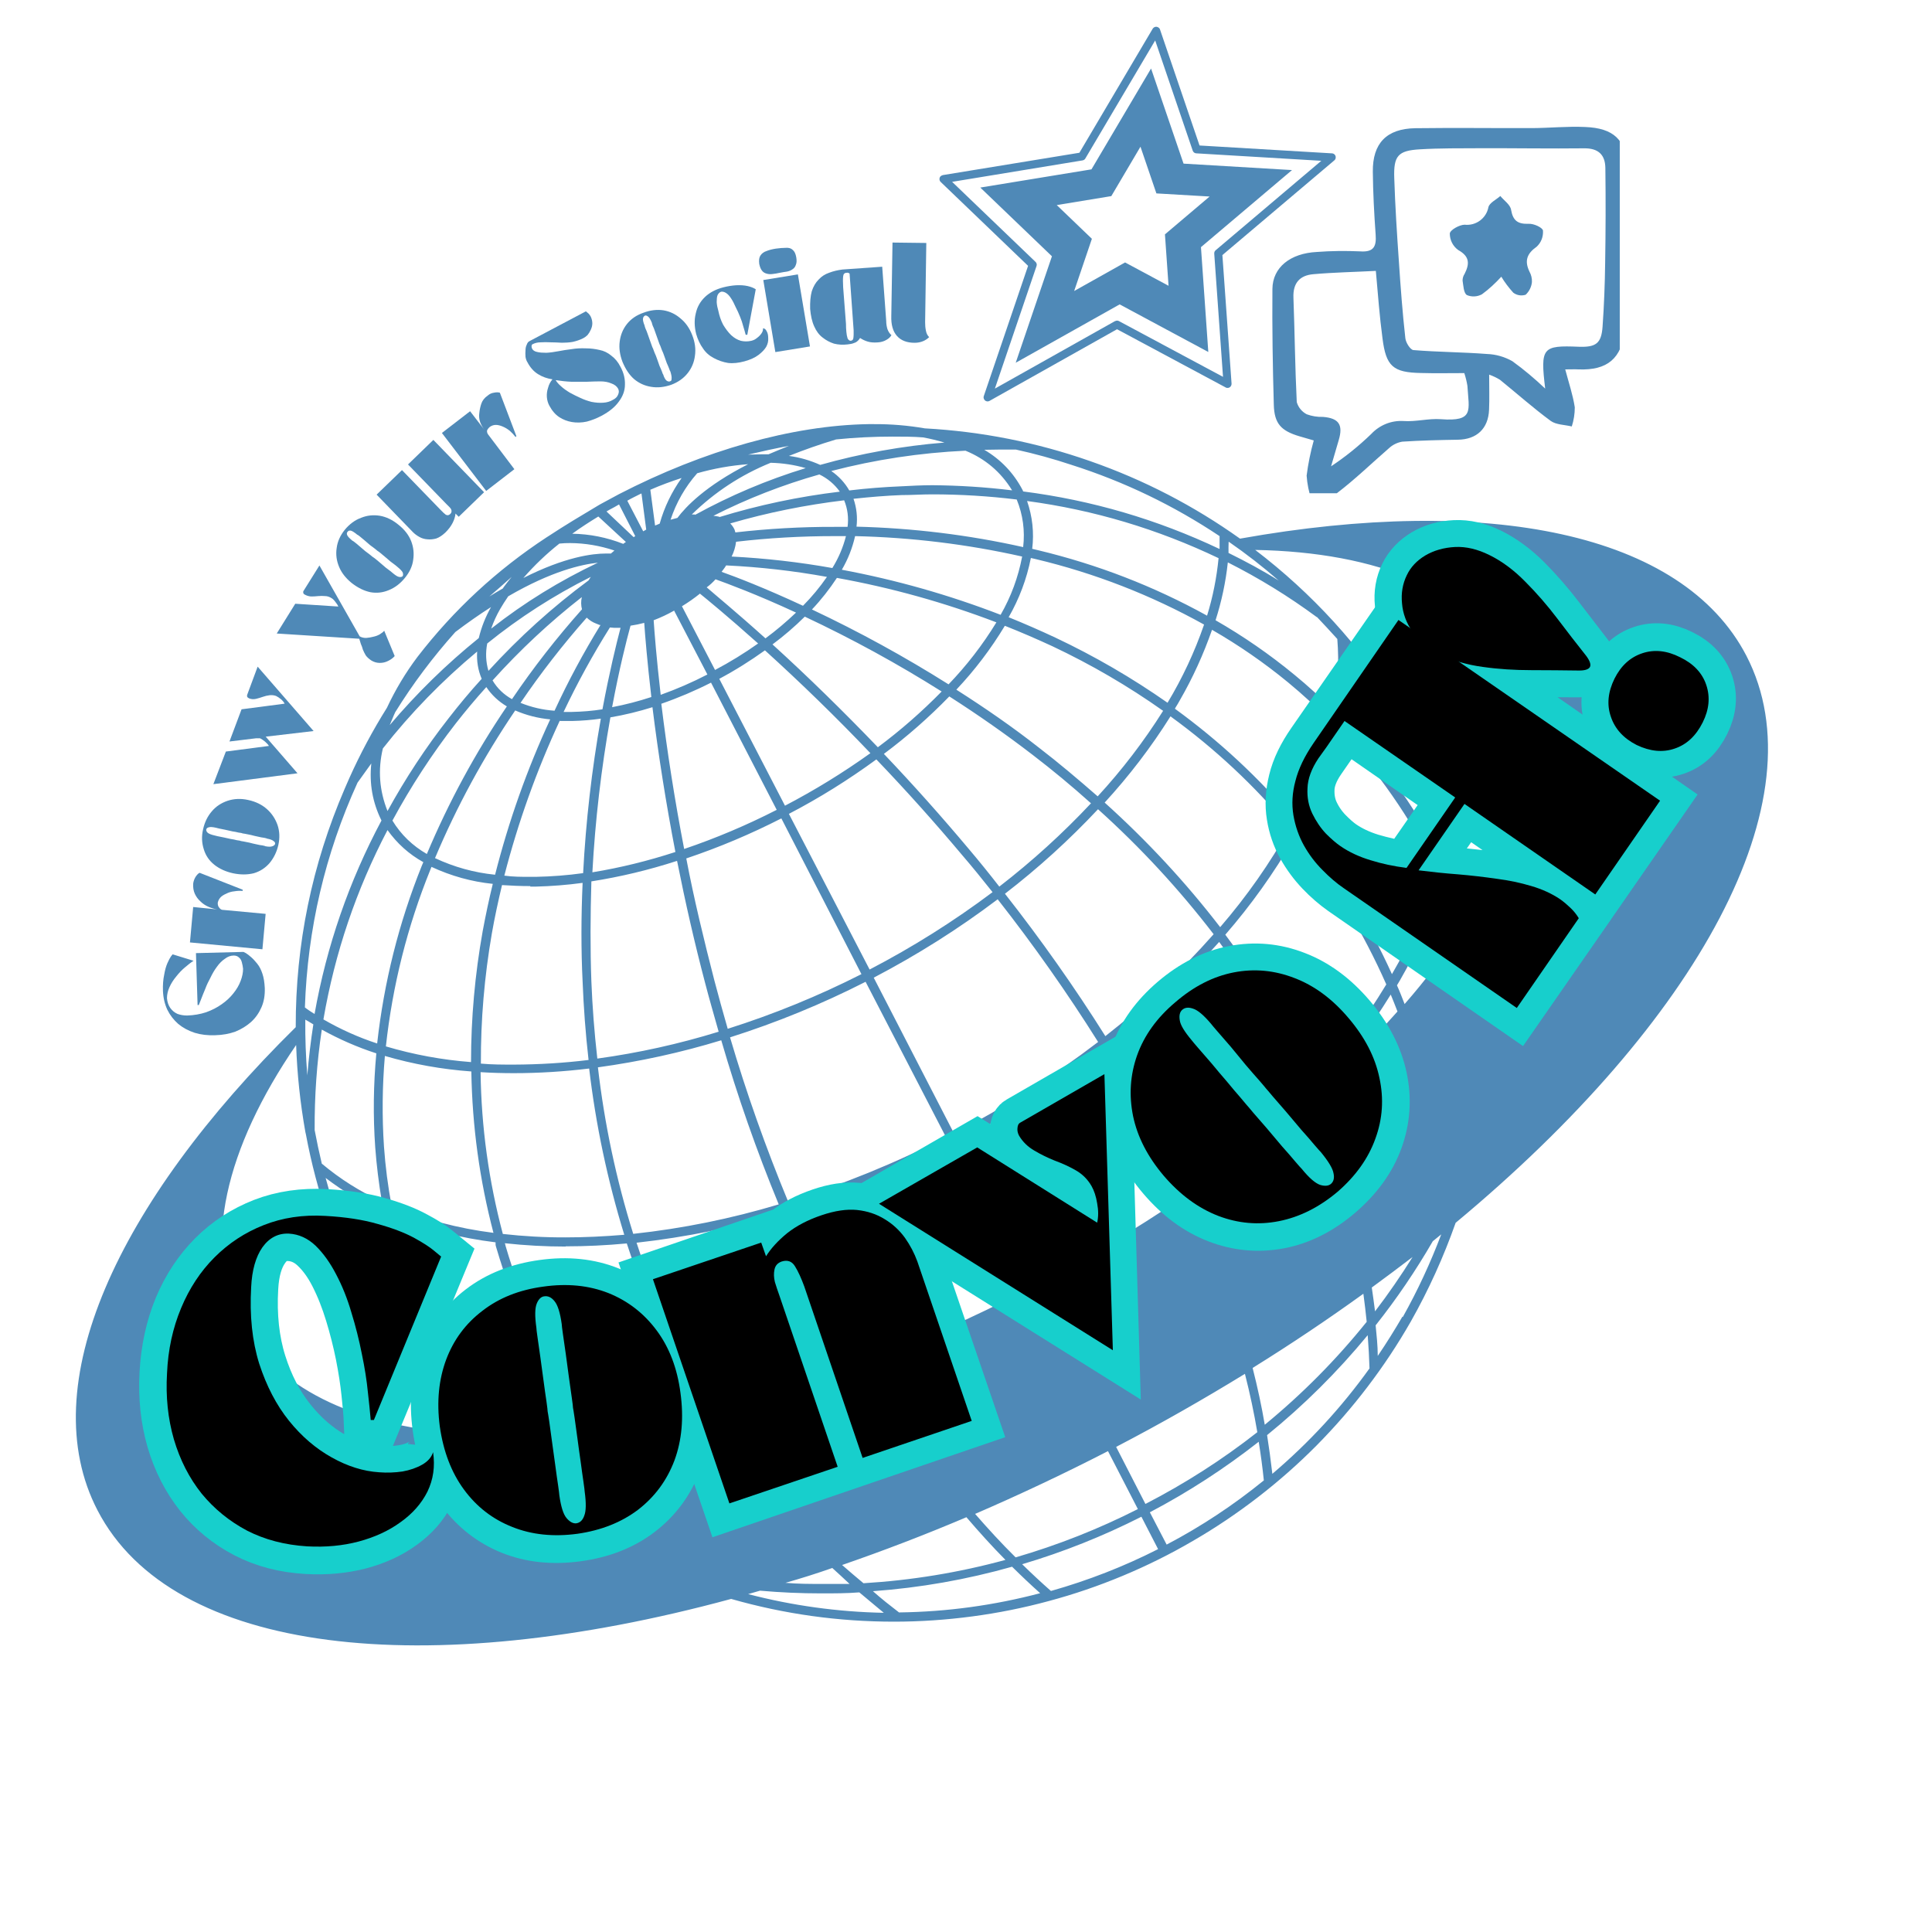 <svg xmlns="http://www.w3.org/2000/svg" xmlns:xlink="http://www.w3.org/1999/xlink" width="100" zoomAndPan="magnify" viewBox="0 0 75 75" height="100" preserveAspectRatio="xMidYMid meet" version="1.0"><defs><g/><clipPath id="e676f1bc2f"><path d="M 2 16.418 L 69 16.418 L 69 64 L 2 64 Z M 2 16.418 " clip-rule="nonzero"/></clipPath><clipPath id="c489c46d23"><path d="M 36 1 L 52 1 L 52 16 L 36 16 Z M 36 1 " clip-rule="nonzero"/></clipPath><clipPath id="a1ee64898f"><path d="M 37.387 0 L 52.57 2.055 L 50.52 17.238 L 35.336 15.188 Z M 37.387 0 " clip-rule="nonzero"/></clipPath><clipPath id="354a6d3c3b"><path d="M 37.387 0 L 52.57 2.055 L 50.52 17.238 L 35.336 15.188 Z M 37.387 0 " clip-rule="nonzero"/></clipPath><clipPath id="98c86a118e"><path d="M 49.379 4.898 L 62.879 4.898 L 62.879 19.148 L 49.379 19.148 Z M 49.379 4.898 " clip-rule="nonzero"/></clipPath></defs><g clip-path="url(#e676f1bc2f)"><path fill="#4f89b7" d="M 67.797 25.461 C 65.305 20.652 57.711 19.199 48.137 20.91 C 46.344 19.633 44.406 18.629 42.324 17.902 C 40.242 17.172 38.105 16.75 35.902 16.629 C 35.25 16.516 34.59 16.461 33.926 16.465 L 33.707 16.465 C 30.766 16.512 27.328 17.48 24.027 19.184 C 23.797 19.305 23.574 19.43 23.348 19.551 L 23.277 19.59 L 23.211 19.629 C 22.551 20.023 21.926 20.395 21.293 20.812 L 21.219 20.859 C 19.289 22.125 17.617 23.672 16.207 25.5 C 15.742 26.117 15.348 26.777 15.02 27.477 C 14.469 28.355 13.98 29.27 13.555 30.219 L 13.383 30.613 C 12.109 33.566 11.473 36.656 11.48 39.875 C 4.523 46.727 1.281 53.805 3.785 58.629 C 6.691 64.242 16.539 65.285 28.383 62.07 C 30.449 62.66 32.559 62.953 34.707 62.953 C 35.723 62.953 36.734 62.883 37.738 62.75 C 38.742 62.617 39.734 62.418 40.715 62.152 C 41.691 61.891 42.652 61.562 43.586 61.172 C 44.523 60.781 45.43 60.332 46.305 59.82 C 47.184 59.312 48.023 58.746 48.824 58.129 C 49.629 57.508 50.387 56.84 51.102 56.121 C 51.816 55.398 52.48 54.637 53.094 53.828 C 53.707 53.023 54.266 52.18 54.77 51.297 C 55.461 50.074 56.039 48.797 56.508 47.469 C 65.898 39.664 70.684 31.051 67.797 25.461 Z M 47.707 21.035 C 48.379 21.5 49.023 22 49.641 22.539 C 49.008 22.141 48.355 21.793 47.691 21.465 C 47.688 21.32 47.691 21.176 47.695 21.035 Z M 51.125 23.953 C 51.379 24.215 51.637 24.504 51.914 24.805 C 51.988 25.734 51.938 26.656 51.766 27.57 C 51.266 27.078 50.762 26.613 50.254 26.199 C 49.293 25.406 48.27 24.699 47.188 24.078 C 47.422 23.348 47.582 22.598 47.664 21.832 C 48.871 22.441 50.023 23.148 51.113 23.953 Z M 52.277 25.258 C 53.312 26.516 54.203 27.863 54.953 29.309 C 55.398 30.168 55.793 31.051 56.137 31.953 C 56.086 32.348 56.008 32.789 55.91 33.227 C 54.883 31.262 53.602 29.48 52.066 27.883 C 52.234 27.016 52.305 26.141 52.266 25.258 Z M 18.895 55.707 C 18.5 55.137 18.164 54.559 17.836 53.973 C 19.227 54.422 20.652 54.707 22.109 54.82 C 22.258 55.066 22.414 55.309 22.574 55.551 C 21.348 55.68 20.117 55.73 18.883 55.699 Z M 32.383 20.812 L 32.84 20.812 C 32.727 21.254 32.551 21.664 32.312 22.051 C 31.02 21.82 29.715 21.672 28.402 21.605 C 28.492 21.422 28.551 21.23 28.574 21.031 C 29.84 20.883 31.109 20.812 32.383 20.812 Z M 48.203 44.816 C 47.559 45.312 46.887 45.793 46.195 46.273 C 45.285 44.289 44.254 42.375 43.105 40.523 C 44.633 39.332 46.039 38.012 47.328 36.566 C 47.902 37.34 48.422 38.105 48.883 38.852 C 49.574 39.977 50.188 41.141 50.723 42.348 C 49.93 43.215 49.086 44.039 48.203 44.812 Z M 22.777 23.977 C 22.883 24.078 23.004 24.156 23.141 24.207 L 23.277 24.262 L 23.312 24.262 C 22.652 25.336 22.055 26.445 21.527 27.59 C 21.074 27.559 20.633 27.457 20.207 27.285 C 20.992 26.129 21.852 25.023 22.777 23.977 Z M 25.008 24.168 C 25.043 24.68 25.125 25.68 25.285 27.059 C 24.785 27.223 24.277 27.355 23.762 27.453 C 24.039 25.973 24.312 24.891 24.477 24.289 C 24.656 24.262 24.832 24.227 25.008 24.18 Z M 26.164 23.695 L 27.461 26.184 C 26.875 26.488 26.27 26.75 25.648 26.973 C 25.484 25.551 25.406 24.539 25.375 24.078 C 25.648 23.973 25.91 23.852 26.164 23.707 Z M 27.164 23.039 C 27.434 23.258 28.258 23.93 29.43 24.98 C 28.895 25.359 28.336 25.703 27.758 26.008 L 26.473 23.535 C 26.715 23.387 26.945 23.227 27.164 23.051 Z M 27.461 54.355 C 26.773 53.195 26.164 51.992 25.641 50.75 C 25.312 49.957 25.008 49.168 24.711 48.242 C 26.637 48.027 28.527 47.645 30.383 47.086 C 31.23 49.109 32.207 51.066 33.309 52.965 C 32.672 53.199 32.043 53.422 31.414 53.637 C 30.109 53.953 28.793 54.195 27.461 54.355 Z M 33.602 38.113 L 36.723 44.145 C 34.75 45.156 32.707 45.988 30.594 46.641 C 29.73 44.555 28.977 42.434 28.34 40.27 C 30.152 39.695 31.906 38.977 33.602 38.113 Z M 28.25 39.938 C 28.07 39.312 27.895 38.684 27.734 38.07 C 27.336 36.523 26.941 34.906 26.641 33.324 C 27.91 32.898 29.141 32.379 30.332 31.77 L 33.441 37.816 C 31.77 38.664 30.039 39.371 28.25 39.938 Z M 36.883 44.473 L 39.789 50.105 C 37.797 51.137 35.746 52.051 33.645 52.844 C 32.551 50.953 31.578 49 30.73 46.988 C 32.855 46.328 34.906 45.492 36.883 44.473 Z M 33.918 37.953 C 35.605 37.07 37.211 36.059 38.73 34.91 C 40.125 36.688 41.426 38.535 42.629 40.449 C 40.867 41.797 39.004 42.98 37.039 44.008 Z M 33.758 37.637 L 30.625 31.594 C 31.809 30.977 32.941 30.27 34.02 29.48 C 35.188 30.699 36.301 31.945 37.348 33.191 C 37.742 33.648 38.137 34.137 38.531 34.633 C 37.023 35.766 35.43 36.766 33.758 37.637 Z M 30.473 31.277 L 27.922 26.352 C 28.539 26.023 29.129 25.652 29.695 25.246 C 31.078 26.5 32.461 27.844 33.789 29.238 C 32.73 29.996 31.625 30.676 30.473 31.277 Z M 30.152 31.438 C 28.992 32.031 27.793 32.539 26.559 32.957 C 26.195 31.07 25.898 29.176 25.672 27.32 C 26.336 27.09 26.98 26.816 27.602 26.5 Z M 26.219 33.074 C 25.164 33.418 24.09 33.684 22.996 33.863 C 23.105 31.844 23.34 29.84 23.695 27.848 C 24.25 27.754 24.793 27.621 25.328 27.453 C 25.555 29.289 25.855 31.188 26.219 33.074 Z M 26.285 33.426 C 26.605 35.035 26.969 36.629 27.375 38.168 C 27.527 38.758 27.703 39.355 27.898 40.051 C 26.355 40.527 24.785 40.875 23.188 41.094 C 23.07 40.055 22.996 39.074 22.957 38.098 C 22.91 36.84 22.918 35.535 22.957 34.215 C 24.082 34.039 25.191 33.773 26.273 33.422 Z M 28 40.387 C 28.629 42.551 29.371 44.672 30.23 46.754 C 28.383 47.309 26.5 47.691 24.582 47.898 C 23.922 45.785 23.465 43.629 23.211 41.434 C 24.832 41.211 26.43 40.863 28 40.383 Z M 40.113 49.938 L 37.199 44.312 C 39.176 43.289 41.051 42.102 42.82 40.75 C 43.969 42.602 44.996 44.516 45.898 46.492 C 44.039 47.754 42.109 48.902 40.113 49.938 Z M 39.012 34.695 C 40.305 33.699 41.508 32.605 42.625 31.414 C 44.27 32.895 45.766 34.512 47.113 36.266 C 45.832 37.715 44.434 39.031 42.91 40.223 C 41.707 38.312 40.406 36.469 39.012 34.695 Z M 38.793 34.418 C 38.398 33.91 38.004 33.422 37.609 32.957 C 36.57 31.719 35.465 30.477 34.312 29.266 C 35.219 28.59 36.066 27.844 36.852 27.035 C 37.988 27.762 39.078 28.527 40.098 29.312 C 40.852 29.891 41.586 30.496 42.352 31.184 C 41.254 32.355 40.066 33.434 38.793 34.418 Z M 34.078 29.008 C 32.746 27.621 31.375 26.277 29.988 25.016 C 30.43 24.688 30.848 24.328 31.242 23.938 C 33.07 24.797 34.844 25.766 36.555 26.844 C 35.785 27.629 34.961 28.352 34.078 29.008 Z M 31.172 23.516 C 29.676 22.82 28.543 22.387 28.012 22.199 L 28.137 22.031 L 28.188 21.949 C 29.504 22.012 30.809 22.16 32.102 22.395 C 31.824 22.797 31.516 23.168 31.172 23.516 Z M 27.777 22.488 C 28.219 22.648 29.359 23.066 30.902 23.781 C 30.527 24.137 30.133 24.473 29.715 24.781 C 28.562 23.742 27.738 23.07 27.434 22.801 C 27.559 22.711 27.676 22.602 27.777 22.488 Z M 23.828 24.371 L 24.09 24.371 C 23.926 24.992 23.656 26.094 23.387 27.535 C 22.992 27.598 22.598 27.629 22.199 27.637 L 21.879 27.637 C 22.414 26.508 23.012 25.418 23.676 24.359 Z M 21.734 27.988 L 22.23 27.988 C 22.594 27.98 22.961 27.949 23.324 27.898 C 22.973 29.883 22.742 31.883 22.637 33.895 C 22.023 33.98 21.41 34.027 20.793 34.039 L 20.59 34.039 C 20.25 34.039 19.91 34.039 19.578 33.992 C 20.113 31.918 20.832 29.91 21.734 27.969 Z M 20.586 34.418 L 20.797 34.418 C 21.406 34.402 22.012 34.355 22.617 34.273 C 22.559 35.574 22.555 36.867 22.617 38.109 C 22.656 39.094 22.73 40.117 22.848 41.148 C 21.887 41.266 20.922 41.324 19.953 41.328 C 19.52 41.328 19.09 41.328 18.668 41.289 C 18.66 39.594 18.805 37.906 19.094 36.234 C 19.203 35.613 19.34 34.98 19.488 34.359 C 19.852 34.383 20.219 34.398 20.586 34.398 Z M 19.945 41.66 C 20.926 41.66 21.898 41.598 22.871 41.48 C 23.129 43.672 23.586 45.824 24.234 47.934 C 23.441 48 22.695 48.035 21.957 48.035 C 21.141 48.039 20.328 47.992 19.52 47.902 C 18.973 45.844 18.684 43.75 18.656 41.621 C 19.078 41.648 19.512 41.66 19.945 41.66 Z M 21.961 48.383 C 22.75 48.383 23.543 48.344 24.332 48.27 C 24.637 49.211 24.953 50.066 25.297 50.879 C 25.812 52.09 26.402 53.258 27.074 54.391 C 26.098 54.496 25.117 54.551 24.133 54.555 C 23.516 54.555 22.898 54.527 22.305 54.48 C 21.152 52.555 20.258 50.516 19.625 48.363 C 19.621 48.328 19.609 48.297 19.598 48.262 C 20.383 48.348 21.172 48.391 21.961 48.391 Z M 24.164 54.906 C 25.207 54.902 26.25 54.844 27.289 54.727 L 27.289 54.758 C 25.855 55.09 24.406 55.34 22.941 55.512 C 22.793 55.293 22.648 55.074 22.512 54.855 C 23.074 54.898 23.617 54.914 24.164 54.914 Z M 42.883 31.156 C 43.836 30.117 44.688 29.004 45.438 27.809 C 47.16 29.059 48.703 30.5 50.066 32.137 C 49.301 33.512 48.398 34.797 47.367 35.992 C 46.02 34.242 44.523 32.633 42.883 31.156 Z M 42.621 30.922 C 41.832 30.234 41.098 29.613 40.34 29.031 C 39.332 28.238 38.254 27.492 37.125 26.773 C 37.84 26.016 38.469 25.188 39.008 24.293 C 39.641 24.543 40.258 24.812 40.852 25.086 C 42.359 25.797 43.793 26.633 45.152 27.594 C 44.406 28.781 43.555 29.891 42.605 30.922 Z M 36.828 26.57 C 35.117 25.492 33.348 24.523 31.52 23.66 C 31.879 23.281 32.199 22.871 32.488 22.434 C 34.605 22.816 36.668 23.391 38.68 24.16 C 38.145 25.035 37.523 25.84 36.812 26.578 Z M 22.594 23.652 C 21.609 24.758 20.703 25.918 19.875 27.141 C 19.559 26.965 19.305 26.723 19.121 26.414 C 20.184 25.234 21.336 24.156 22.586 23.18 C 22.551 23.34 22.551 23.5 22.594 23.66 Z M 19.996 27.578 C 20.43 27.766 20.887 27.883 21.359 27.926 C 20.457 29.871 19.746 31.883 19.219 33.957 C 18.406 33.875 17.629 33.66 16.887 33.312 C 17.734 31.301 18.77 29.395 19.996 27.586 Z M 19.133 34.301 C 18.98 34.918 18.852 35.539 18.738 36.145 C 18.438 37.828 18.285 39.523 18.285 41.23 C 17.164 41.145 16.059 40.941 14.98 40.621 C 15.238 38.258 15.812 35.973 16.703 33.77 L 16.75 33.652 C 17.508 34.004 18.301 34.227 19.133 34.312 Z M 18.297 41.594 C 18.332 43.719 18.617 45.805 19.156 47.859 C 17.789 47.688 16.473 47.34 15.203 46.812 C 15.059 46.051 14.961 45.285 14.906 44.512 C 14.828 43.34 14.84 42.164 14.941 40.992 C 16.039 41.312 17.156 41.512 18.297 41.594 Z M 19.238 48.227 C 19.238 48.254 19.238 48.277 19.238 48.305 C 19.238 48.359 19.262 48.41 19.277 48.469 C 19.898 50.57 20.77 52.562 21.883 54.449 C 20.406 54.312 18.973 53.996 17.574 53.496 C 16.512 51.516 15.754 49.43 15.297 47.23 C 16.566 47.73 17.883 48.062 19.238 48.227 Z M 51.246 42.293 C 52.266 41.145 53.18 39.918 53.988 38.609 C 54.078 38.82 54.164 39.047 54.25 39.266 C 53.305 40.328 52.305 41.336 51.246 42.285 Z M 50.984 42.059 C 50.457 40.887 49.859 39.75 49.188 38.656 C 48.707 37.863 48.16 37.074 47.566 36.285 C 48.566 35.133 49.445 33.902 50.211 32.582 C 50.238 32.535 50.266 32.488 50.289 32.438 C 50.328 32.477 50.363 32.52 50.398 32.562 C 51.777 34.301 52.918 36.184 53.816 38.215 C 52.992 39.578 52.047 40.859 50.984 42.051 Z M 50.234 31.809 C 48.867 30.188 47.324 28.758 45.609 27.512 L 45.645 27.449 C 45.699 27.363 45.754 27.273 45.801 27.184 C 46.305 26.312 46.719 25.398 47.051 24.449 C 48.09 25.047 49.074 25.727 50 26.488 C 50.578 26.965 51.125 27.469 51.648 28.004 C 51.348 29.332 50.875 30.598 50.234 31.801 Z M 46.855 23.898 C 44.785 22.754 42.598 21.91 40.297 21.359 L 40.07 21.305 C 40.148 20.672 40.078 20.051 39.871 19.449 C 42.465 19.797 44.941 20.539 47.305 21.668 C 47.23 22.43 47.082 23.18 46.855 23.91 Z M 40.016 21.66 L 40.219 21.707 C 42.508 22.254 44.684 23.102 46.742 24.246 C 46.375 25.309 45.902 26.32 45.324 27.281 C 43.945 26.316 42.496 25.473 40.973 24.754 C 40.387 24.48 39.785 24.215 39.156 23.961 C 39.566 23.246 39.855 22.48 40.016 21.672 Z M 39.719 21.238 C 37.59 20.762 35.434 20.5 33.25 20.445 C 33.293 20.074 33.254 19.715 33.133 19.363 C 33.781 19.293 34.391 19.242 34.996 19.219 C 35.395 19.219 35.789 19.191 36.184 19.191 C 37.285 19.191 38.379 19.258 39.469 19.391 C 39.711 19.984 39.793 20.602 39.719 21.238 Z M 33.195 20.812 C 35.383 20.863 37.543 21.125 39.68 21.605 C 39.527 22.406 39.25 23.16 38.844 23.867 C 36.844 23.094 34.789 22.512 32.68 22.117 C 32.918 21.711 33.09 21.273 33.195 20.812 Z M 32.902 20.453 L 32.383 20.453 C 31.102 20.449 29.824 20.523 28.547 20.668 C 28.539 20.633 28.527 20.598 28.516 20.562 C 28.477 20.473 28.418 20.391 28.348 20.32 C 29.797 19.898 31.273 19.602 32.77 19.422 C 32.906 19.754 32.949 20.102 32.902 20.457 Z M 27.922 20.059 C 27.848 20.043 27.77 20.031 27.695 20.023 C 29.016 19.355 30.387 18.82 31.809 18.418 C 32.129 18.574 32.395 18.797 32.602 19.086 C 31.012 19.277 29.453 19.605 27.922 20.074 Z M 26.98 19.973 L 26.855 19.973 C 27.746 19.102 28.766 18.434 29.918 17.965 C 30.379 17.977 30.832 18.043 31.277 18.172 C 29.781 18.629 28.352 19.234 26.98 19.988 Z M 19.074 24.383 C 19.164 24.129 19.277 23.883 19.414 23.645 C 19.504 23.492 19.613 23.316 19.73 23.148 C 21.414 22.168 22.586 21.91 23.211 21.844 C 21.734 22.543 20.355 23.391 19.074 24.398 Z M 22.934 22.395 L 22.848 22.531 C 21.438 23.574 20.145 24.746 18.961 26.043 C 18.859 25.691 18.844 25.34 18.914 24.98 C 20.16 23.973 21.5 23.113 22.934 22.395 Z M 19.676 27.422 C 18.449 29.23 17.418 31.141 16.57 33.152 C 16.016 32.832 15.566 32.402 15.234 31.855 C 15.949 30.531 16.77 29.273 17.691 28.086 C 18.062 27.613 18.449 27.148 18.879 26.672 C 19.086 26.98 19.352 27.23 19.676 27.422 Z M 16.434 33.469 L 16.371 33.617 C 15.48 35.836 14.906 38.133 14.641 40.508 C 13.914 40.27 13.219 39.957 12.555 39.574 C 13 36.992 13.828 34.543 15.043 32.223 C 15.414 32.742 15.875 33.16 16.434 33.469 Z M 14.609 40.891 C 14.496 42.105 14.48 43.324 14.566 44.539 C 14.617 45.223 14.703 45.93 14.824 46.645 C 13.98 46.258 13.203 45.77 12.492 45.172 C 12.391 44.746 12.297 44.309 12.215 43.871 C 12.207 42.562 12.297 41.262 12.492 39.969 C 13.168 40.344 13.871 40.652 14.609 40.891 Z M 14.898 47.066 C 15.324 49.246 16.043 51.32 17.059 53.297 C 16.637 53.121 16.242 52.941 15.902 52.766 C 15.34 51.961 14.832 51.121 14.383 50.25 C 13.641 48.805 13.059 47.297 12.641 45.727 C 13.34 46.262 14.094 46.707 14.898 47.066 Z M 17.32 53.789 C 17.66 54.43 18.047 55.062 18.453 55.688 L 18.285 55.688 C 17.574 54.961 16.918 54.191 16.309 53.375 C 16.648 53.512 16.984 53.656 17.32 53.781 Z M 32.316 60.875 C 32.539 61.078 32.754 61.273 32.98 61.488 C 32.629 61.488 32.273 61.488 31.922 61.488 C 31.445 61.488 30.969 61.488 30.492 61.445 C 31.109 61.27 31.715 61.078 32.316 60.867 Z M 32.711 60.746 C 34.293 60.199 35.898 59.586 37.516 58.898 C 38.012 59.477 38.516 60.035 39.031 60.555 C 37.227 61.047 35.387 61.348 33.52 61.461 C 33.227 61.219 32.957 60.984 32.691 60.754 Z M 37.852 58.77 C 39.562 58.031 41.281 57.223 43.012 56.332 L 44.172 58.582 C 42.648 59.355 41.066 59.98 39.426 60.457 C 38.867 59.906 38.348 59.336 37.836 58.75 Z M 43.328 56.168 C 45.062 55.266 46.73 54.312 48.328 53.332 C 48.523 54.098 48.684 54.859 48.809 55.598 C 47.449 56.664 46.004 57.59 44.465 58.383 Z M 57.004 35.652 C 56.738 34.996 56.453 34.355 56.141 33.734 C 56.23 33.398 56.305 33.055 56.363 32.719 C 56.664 33.641 56.902 34.574 57.082 35.523 Z M 56.773 36.02 C 56.094 37.055 55.344 38.043 54.527 38.977 C 54.43 38.73 54.336 38.484 54.23 38.25 L 54.344 38.059 C 55.043 36.852 55.594 35.582 56 34.25 C 56.262 34.805 56.52 35.398 56.758 36 Z M 55.766 33.777 C 55.359 35.195 54.781 36.543 54.035 37.816 C 53.145 35.852 52.031 34.023 50.691 32.332 C 50.648 32.273 50.598 32.219 50.551 32.164 L 50.477 32.074 C 51.129 30.875 51.617 29.613 51.945 28.289 C 53.48 29.926 54.746 31.75 55.75 33.758 Z M 38.742 17.453 C 38.98 17.453 39.219 17.453 39.441 17.453 C 40.172 17.613 40.891 17.812 41.598 18.047 C 43.645 18.699 45.559 19.621 47.344 20.812 C 47.344 20.977 47.344 21.145 47.344 21.312 C 44.922 20.164 42.379 19.418 39.719 19.078 C 39.711 19.055 39.703 19.031 39.691 19.012 C 39.344 18.355 38.852 17.84 38.211 17.461 Z M 39.285 19.035 C 38.262 18.91 37.23 18.844 36.199 18.836 C 35.766 18.836 35.371 18.859 34.973 18.879 C 34.316 18.906 33.66 18.957 32.969 19.039 C 32.793 18.734 32.559 18.484 32.27 18.285 C 33.98 17.84 35.715 17.578 37.48 17.496 C 38.246 17.809 38.848 18.32 39.285 19.027 Z M 32.457 17.059 C 33.184 16.984 33.918 16.949 34.645 16.949 C 35.043 16.949 35.461 16.949 35.832 16.98 C 36.113 17.031 36.391 17.098 36.664 17.18 C 35.027 17.312 33.418 17.602 31.84 18.047 C 31.449 17.871 31.047 17.754 30.625 17.699 C 31.223 17.461 31.809 17.254 32.457 17.059 Z M 30.625 17.309 C 30.352 17.418 30.09 17.527 29.832 17.637 L 29.543 17.637 L 29.043 17.648 C 29.57 17.523 30.098 17.406 30.625 17.309 Z M 29.043 18.02 C 27.387 18.863 26.621 19.672 26.297 20.105 L 26.031 20.176 C 26.254 19.504 26.598 18.902 27.066 18.371 C 27.711 18.188 28.371 18.07 29.043 18.02 Z M 26.461 18.555 C 26.074 19.098 25.789 19.688 25.609 20.328 L 25.43 20.402 L 25.246 19.012 C 25.648 18.836 26.055 18.688 26.461 18.555 Z M 24.84 19.184 L 24.902 19.156 L 25.086 20.559 L 24.969 20.625 L 24.352 19.438 C 24.516 19.34 24.691 19.262 24.84 19.184 Z M 23.672 19.781 C 23.793 19.719 23.914 19.652 24.031 19.582 L 24.66 20.812 L 24.598 20.852 L 23.543 19.855 Z M 23.227 20.051 L 24.297 21.039 C 24.262 21.062 24.227 21.086 24.195 21.113 C 23.559 20.863 22.898 20.73 22.215 20.719 C 22.531 20.488 22.875 20.266 23.227 20.051 Z M 21.715 21.102 C 21.855 21.086 21.992 21.082 22.133 21.082 C 22.723 21.086 23.293 21.184 23.852 21.371 L 23.715 21.488 L 23.516 21.488 C 23.008 21.488 21.934 21.617 20.316 22.438 C 20.742 21.949 21.207 21.504 21.715 21.102 Z M 19.863 22.395 C 19.754 22.531 19.648 22.66 19.555 22.789 L 19.52 22.844 C 19.348 22.941 19.172 23.047 18.996 23.156 C 19.281 22.914 19.57 22.656 19.863 22.395 Z M 15.344 27.645 C 16.031 26.539 16.809 25.504 17.676 24.535 C 18.145 24.18 18.609 23.855 19.062 23.566 C 18.848 23.945 18.688 24.344 18.586 24.77 C 17.328 25.785 16.176 26.914 15.129 28.148 C 15.203 27.984 15.266 27.809 15.344 27.645 Z M 14.863 29.055 C 15.949 27.672 17.172 26.418 18.523 25.293 C 18.5 25.66 18.555 26.012 18.699 26.352 C 18.23 26.867 17.812 27.371 17.418 27.879 C 16.527 29.016 15.738 30.219 15.043 31.484 C 14.727 30.691 14.664 29.883 14.863 29.055 Z M 13.879 30.383 C 14.059 30.129 14.238 29.879 14.414 29.637 C 14.332 30.414 14.461 31.152 14.809 31.852 C 13.547 34.219 12.68 36.723 12.211 39.363 C 12.086 39.285 11.957 39.203 11.836 39.109 C 11.938 36.066 12.617 33.156 13.879 30.383 Z M 12.164 39.766 C 12.062 40.422 11.984 41.082 11.93 41.746 C 11.871 41.016 11.844 40.293 11.852 39.582 C 11.953 39.637 12.059 39.703 12.164 39.766 Z M 9.324 51.289 C 7.824 48.391 8.758 44.566 11.496 40.566 C 11.535 41.703 11.656 42.832 11.855 43.949 L 11.875 44.035 C 12.293 46.27 13.023 48.395 14.066 50.414 C 15.055 52.332 16.289 54.074 17.77 55.641 C 13.707 55.309 10.66 53.867 9.324 51.289 Z M 29.043 61.883 L 29.504 61.75 C 30.297 61.82 31.086 61.855 31.879 61.855 C 32.367 61.855 32.867 61.855 33.359 61.816 C 33.676 62.086 33.996 62.344 34.309 62.609 C 32.527 62.574 30.77 62.332 29.043 61.883 Z M 34.898 62.594 L 34.859 62.562 C 34.559 62.332 34.234 62.078 33.887 61.77 C 35.719 61.637 37.52 61.32 39.289 60.82 C 39.652 61.18 40.016 61.523 40.379 61.848 C 38.586 62.32 36.766 62.57 34.91 62.594 Z M 40.793 61.758 C 40.43 61.438 40.062 61.098 39.68 60.723 C 41.277 60.25 42.824 59.633 44.309 58.879 L 44.957 60.137 C 43.629 60.812 42.242 61.352 40.809 61.758 Z M 45.289 59.961 L 44.637 58.707 C 46.129 57.922 47.539 57.008 48.863 55.969 C 48.945 56.477 49.012 56.98 49.062 57.469 C 47.887 58.426 46.629 59.258 45.289 59.961 Z M 48.629 53.102 C 50.133 52.168 51.562 51.207 52.926 50.223 C 52.973 50.586 53.02 50.949 53.055 51.312 C 51.875 52.781 50.555 54.113 49.098 55.309 C 48.977 54.594 48.82 53.863 48.629 53.113 Z M 49.391 57.203 C 49.328 56.664 49.262 56.176 49.188 55.711 C 50.617 54.551 51.922 53.254 53.094 51.832 C 53.129 52.293 53.152 52.715 53.164 53.121 C 52.074 54.641 50.816 56.004 49.391 57.215 Z M 53.254 49.98 C 53.793 49.586 54.32 49.191 54.836 48.797 C 54.383 49.523 53.898 50.227 53.379 50.906 C 53.34 50.609 53.301 50.301 53.254 49.992 Z M 54.441 51.113 C 54.152 51.609 53.832 52.125 53.484 52.637 C 53.484 52.238 53.438 51.816 53.402 51.449 C 54.223 50.414 54.961 49.324 55.621 48.184 L 55.949 47.918 C 55.531 49.023 55.035 50.094 54.457 51.125 Z M 57.344 35.051 C 56.777 32.324 55.754 29.781 54.27 27.422 C 52.789 25.062 50.941 23.039 48.727 21.348 C 53.473 21.434 57.105 22.891 58.594 25.762 C 59.914 28.305 59.355 31.582 57.344 35.051 Z M 57.344 35.051 " fill-opacity="1" fill-rule="nonzero"/></g><g clip-path="url(#c489c46d23)"><g clip-path="url(#a1ee64898f)"><g clip-path="url(#354a6d3c3b)"><path fill="#4f89b7" d="M 44.684 2.66 L 45.945 6.352 L 50.156 6.602 L 46.621 9.594 L 46.906 13.664 L 43.465 11.816 L 39.43 14.082 L 40.836 9.949 L 38.055 7.281 L 42.371 6.574 Z M 45.031 1.145 L 46.566 5.648 L 51.707 5.953 C 51.793 5.957 51.859 6.031 51.852 6.117 C 51.852 6.164 51.828 6.203 51.793 6.23 L 47.453 9.902 L 47.809 14.891 C 47.812 14.977 47.75 15.055 47.664 15.059 C 47.629 15.062 47.598 15.055 47.57 15.035 L 43.363 12.781 L 38.414 15.562 C 38.34 15.605 38.242 15.578 38.203 15.5 C 38.18 15.461 38.176 15.414 38.191 15.375 L 39.91 10.32 L 36.52 7.066 C 36.457 7.008 36.453 6.906 36.512 6.844 C 36.539 6.82 36.57 6.805 36.602 6.797 L 41.902 5.93 L 44.746 1.117 C 44.793 1.043 44.887 1.016 44.961 1.062 C 44.996 1.082 45.02 1.109 45.031 1.145 Z M 46.301 5.848 L 44.844 1.57 L 42.133 6.152 C 42.113 6.191 42.07 6.219 42.023 6.227 L 36.961 7.059 L 40.188 10.156 C 40.238 10.195 40.262 10.266 40.238 10.328 L 38.621 15.086 L 43.285 12.465 L 43.285 12.469 C 43.332 12.441 43.387 12.438 43.438 12.465 L 47.477 14.629 L 47.137 9.852 C 47.133 9.801 47.148 9.75 47.191 9.715 L 51.293 6.242 L 46.445 5.953 C 46.383 5.953 46.324 5.914 46.301 5.848 Z M 44.273 5.695 L 44.891 7.508 L 46.957 7.629 L 45.223 9.098 L 45.363 11.094 L 43.676 10.188 L 41.699 11.297 L 42.387 9.27 L 41.023 7.961 L 43.141 7.613 Z M 44.273 5.695 " fill-opacity="1" fill-rule="evenodd"/></g></g></g><path stroke-linecap="butt" transform="matrix(0.251, 0.014, -0.014, 0.251, 6.556, 48.428)" fill="none" stroke-linejoin="miter" d="M 23.91 44.98 C 20.433 44.983 17.264 44.345 14.434 43.065 C 11.604 41.785 9.152 40.002 7.109 37.712 C 5.065 35.407 3.483 32.702 2.376 29.582 C 1.287 26.476 0.727 23.076 0.729 19.412 C 0.731 15.732 1.278 12.334 2.371 9.218 C 3.479 6.101 5.063 3.41 7.105 1.116 C 9.162 -1.18 11.606 -2.966 14.436 -4.259 C 17.266 -5.536 20.428 -6.177 23.905 -6.18 C 27.054 -6.18 29.782 -5.909 32.072 -5.379 C 34.361 -4.865 36.25 -4.251 37.74 -3.537 C 39.243 -2.839 40.353 -2.229 41.068 -1.692 C 41.798 -1.17 42.156 -0.909 42.156 -0.909 L 33.107 24.971 L 32.624 24.966 C 32.518 23.88 32.315 22.457 32.014 20.664 C 31.729 18.871 31.31 16.914 30.774 14.807 C 30.222 12.685 29.561 10.585 28.792 8.491 C 28.022 6.397 27.137 4.465 26.121 2.712 C 25.105 0.943 23.952 -0.46 22.678 -1.528 C 21.403 -2.597 19.986 -3.128 18.443 -3.121 C 16.774 -3.124 15.444 -2.349 14.485 -0.784 C 13.51 0.766 13.032 2.866 13.035 5.485 C 13.024 9.852 13.672 13.73 14.949 17.122 C 16.226 20.514 17.927 23.383 20.019 25.717 C 22.112 28.066 24.424 29.858 26.924 31.093 C 29.439 32.313 31.921 32.941 34.387 32.978 C 35.634 32.972 36.829 32.86 37.969 32.61 C 39.125 32.36 40.102 31.979 40.945 31.434 C 41.773 30.89 42.314 30.237 42.552 29.444 C 43.013 31.602 42.828 33.639 42.011 35.524 C 41.194 37.408 39.896 39.054 38.134 40.476 C 36.388 41.912 34.296 43.009 31.845 43.813 C 29.408 44.586 26.763 44.98 23.91 44.98 Z M 23.91 44.98 " stroke="#17cfcc" stroke-width="8.363" stroke-opacity="1" stroke-miterlimit="4"/><path stroke-linecap="butt" transform="matrix(0.249, -0.034, 0.034, 0.249, 16.008, 49.029)" fill="none" stroke-linejoin="miter" d="M 0.732 25.655 C 0.734 21.788 1.517 18.408 3.096 15.53 C 4.676 12.637 6.873 10.395 9.69 8.79 C 12.506 7.185 15.792 6.383 19.533 6.383 C 23.292 6.371 26.592 7.174 29.416 8.792 C 32.243 10.395 34.432 12.632 36.012 15.523 C 37.576 18.413 38.366 21.776 38.364 25.643 C 38.375 29.527 37.574 32.921 36.009 35.816 C 34.427 38.724 32.245 40.968 29.411 42.587 C 26.595 44.192 23.293 44.992 19.521 44.987 C 15.78 44.987 12.512 44.187 9.684 42.585 C 6.875 40.969 4.673 38.714 3.093 35.823 C 1.516 32.916 0.73 29.521 0.732 25.655 Z M 19.568 7.944 C 19.049 7.951 18.596 8.265 18.194 8.901 C 17.807 9.539 17.605 10.769 17.605 12.576 C 17.599 12.733 17.606 13.252 17.611 14.118 C 17.602 14.981 17.599 16.018 17.602 17.244 C 17.607 18.455 17.612 19.666 17.612 20.908 C 17.6 22.132 17.608 23.203 17.612 24.083 C 17.6 24.962 17.604 25.497 17.598 25.653 C 17.608 25.812 17.612 26.347 17.598 27.241 C 17.602 28.122 17.612 29.176 17.6 30.401 C 17.602 31.627 17.605 32.853 17.61 34.064 C 17.6 35.273 17.612 36.313 17.601 37.191 C 17.606 38.057 17.613 38.576 17.607 38.732 C 17.607 40.54 17.8 41.762 18.198 42.398 C 18.595 43.051 19.054 43.366 19.574 43.36 C 20.14 43.359 20.608 43.047 20.979 42.407 C 21.351 41.767 21.538 40.535 21.55 38.745 C 21.543 38.571 21.552 38.054 21.546 37.189 C 21.541 36.323 21.545 35.271 21.538 34.075 C 21.551 32.851 21.548 31.624 21.546 30.398 C 21.543 29.172 21.547 28.119 21.544 27.238 C 21.542 26.342 21.551 25.825 21.544 25.651 C 21.55 25.494 21.544 24.975 21.54 24.094 C 21.539 23.198 21.543 22.145 21.543 20.903 C 21.54 19.677 21.537 18.451 21.548 17.242 C 21.543 16.031 21.547 14.978 21.542 14.113 C 21.552 13.25 21.545 12.73 21.551 12.574 C 21.55 10.766 21.358 9.545 20.975 8.91 C 20.609 8.262 20.134 7.944 19.568 7.944 Z M 19.568 7.944 " stroke="#17cfcc" stroke-width="8.363" stroke-opacity="1" stroke-miterlimit="4"/><path stroke-linecap="butt" transform="matrix(0.237, -0.081, 0.081, 0.237, 24.393, 48.039)" fill="none" stroke-linejoin="miter" d="M 1.481 7.349 L 19.182 7.348 L 19.181 9.568 C 20.305 8.685 21.713 7.931 23.441 7.303 C 25.163 6.69 27.145 6.379 29.415 6.379 C 31.586 6.38 33.415 6.707 34.898 7.377 C 36.395 8.052 37.585 8.952 38.498 10.086 C 39.396 11.214 40.052 12.474 40.456 13.846 C 40.875 15.222 41.062 16.602 41.073 17.971 L 41.08 43.998 L 23.331 43.998 L 23.317 15.963 C 23.327 14.585 23.221 13.446 23.001 12.549 C 22.786 11.636 22.198 11.189 21.243 11.193 C 20.553 11.188 20.069 11.45 19.795 11.965 C 19.525 12.466 19.349 13.08 19.27 13.793 C 19.206 14.512 19.171 15.24 19.176 15.949 L 19.185 43.999 L 1.484 44 Z M 1.481 7.349 " stroke="#17cfcc" stroke-width="8.363" stroke-opacity="1" stroke-miterlimit="4"/><path stroke-linecap="butt" transform="matrix(0.217, -0.125, 0.125, 0.217, 33.212, 45.145)" fill="none" stroke-linejoin="miter" d="M 0.006 7.348 L 17.506 7.339 L 27.842 26.684 C 28.4 25.964 28.87 25.085 29.265 24.054 C 29.66 23.024 29.854 22.094 29.852 21.285 C 29.852 20.099 29.554 18.994 28.971 17.976 C 28.389 16.959 27.701 15.97 26.925 15.039 C 26.165 14.081 25.469 13.105 24.879 12.101 C 24.303 11.105 24.008 10.056 24.004 8.939 C 24.003 8.472 24.137 8.082 24.391 7.797 C 24.653 7.499 24.92 7.347 25.184 7.355 L 40.244 7.343 L 20.027 44.983 Z M 0.006 7.348 " stroke="#17cfcc" stroke-width="8.363" stroke-opacity="1" stroke-miterlimit="4"/><path stroke-linecap="butt" transform="matrix(0.191, -0.163, 0.163, 0.191, 40.859, 40.874)" fill="none" stroke-linejoin="miter" d="M 0.734 25.643 C 0.731 21.789 1.516 18.404 3.102 15.52 C 4.665 12.637 6.875 10.388 9.698 8.787 C 12.51 7.176 15.793 6.378 19.525 6.374 C 23.291 6.377 26.601 7.179 29.409 8.782 C 32.24 10.382 34.436 12.629 35.999 15.522 C 37.583 18.413 38.365 21.786 38.368 25.64 C 38.363 29.527 37.579 32.912 36.006 35.829 C 34.433 38.724 32.245 40.971 29.412 42.584 C 26.588 44.185 23.305 44.982 19.529 44.99 C 15.785 44.985 12.509 44.192 9.689 42.579 C 6.88 40.976 4.672 38.72 3.098 35.817 C 1.524 32.914 0.729 29.531 0.734 25.643 Z M 19.571 7.949 C 19.053 7.957 18.602 8.268 18.2 8.907 C 17.797 9.545 17.604 10.753 17.603 12.575 C 17.605 12.741 17.6 13.249 17.613 14.121 C 17.604 14.994 17.607 16.02 17.603 17.246 C 17.598 18.451 17.605 19.665 17.603 20.913 C 17.599 22.139 17.606 23.209 17.608 24.093 C 17.599 24.966 17.607 25.484 17.609 25.65 C 17.61 25.815 17.608 26.345 17.6 27.241 C 17.603 28.124 17.608 29.172 17.604 30.398 C 17.601 31.625 17.597 32.851 17.604 34.065 C 17.61 35.279 17.603 36.318 17.606 37.201 C 17.607 38.062 17.602 38.57 17.604 38.736 C 17.601 40.536 17.807 41.757 18.2 42.4 C 18.592 43.043 19.059 43.36 19.567 43.364 C 20.141 43.363 20.602 43.04 20.983 42.403 C 21.352 41.756 21.545 40.548 21.547 38.748 C 21.546 38.582 21.548 38.052 21.547 37.191 C 21.545 36.308 21.542 35.281 21.547 34.077 C 21.55 32.851 21.544 31.637 21.547 30.411 C 21.539 29.174 21.545 28.114 21.542 27.231 C 21.539 26.347 21.542 25.817 21.54 25.652 C 21.538 25.486 21.553 24.966 21.54 24.095 C 21.547 23.2 21.553 22.139 21.544 20.903 C 21.548 19.677 21.551 18.451 21.545 17.237 C 21.538 16.022 21.546 14.984 21.545 14.123 C 21.554 13.249 21.546 12.731 21.544 12.565 C 21.547 10.765 21.363 9.543 20.983 8.91 C 20.612 8.265 20.145 7.948 19.571 7.949 Z M 19.571 7.949 " stroke="#17cfcc" stroke-width="8.363" stroke-opacity="1" stroke-miterlimit="4"/><path stroke-linecap="butt" transform="matrix(0.143, -0.206, 0.206, 0.143, 49.584, 33.163)" fill="none" stroke-linejoin="miter" d="M 1.468 11.49 C 1.479 10.082 1.635 8.611 1.946 7.09 C 2.261 5.547 2.767 4.061 3.467 2.611 C 4.181 1.152 5.139 -0.173 6.371 -1.347 C 7.595 -2.534 9.108 -3.467 10.923 -4.154 C 12.729 -4.854 14.883 -5.189 17.366 -5.184 L 40.533 -5.19 L 40.529 43.993 L 22.835 44.001 L 22.83 19.414 L 10.422 19.401 C 11.342 21.169 12.314 22.958 13.329 24.754 C 14.349 26.529 15.29 28.301 16.183 30.031 C 17.064 31.769 17.793 33.48 18.339 35.146 C 18.895 36.826 19.173 38.432 19.173 39.965 C 19.18 40.66 19.114 41.331 19.013 42.006 C 18.891 42.678 18.712 43.35 18.447 44.007 L 1.483 44.002 Z M 6.589 7.343 C 6.586 8.954 6.874 10.629 7.417 12.374 C 7.987 14.1 8.703 15.876 9.594 17.683 L 22.831 17.691 L 22.822 -3.126 C 21.669 -3.124 20.628 -3.123 19.678 -3.129 C 18.727 -3.134 17.449 -3.121 15.838 -3.124 C 13.869 -3.124 12.264 -2.734 11.038 -1.962 C 9.812 -1.19 8.878 -0.241 8.236 0.884 C 7.595 2.01 7.17 3.174 6.931 4.362 C 6.705 5.54 6.592 6.527 6.589 7.343 Z M 6.589 7.343 " stroke="#17cfcc" stroke-width="8.363" stroke-opacity="1" stroke-miterlimit="4"/><path stroke-linecap="butt" transform="matrix(0.111, -0.225, 0.225, 0.111, 54.862, 25.318)" fill="none" stroke-linejoin="miter" d="M 8.849 24.273 C 7.799 22.118 6.707 19.878 5.539 17.59 C 4.399 15.288 3.447 12.98 2.655 10.644 C 1.869 8.323 1.481 6.065 1.475 3.914 C 1.476 1.881 1.9 0.107 2.72 -1.394 C 3.569 -2.909 4.652 -4.089 5.978 -4.919 C 7.304 -5.75 8.712 -6.169 10.189 -6.171 C 11.595 -6.173 12.951 -5.75 14.25 -4.916 C 15.535 -4.076 16.603 -2.902 17.44 -1.388 C 18.27 0.112 18.695 1.882 18.694 3.915 C 18.686 6.074 18.288 8.321 17.492 10.679 C 16.69 13.022 15.72 15.344 14.584 17.645 C 13.454 19.925 12.367 22.149 11.321 24.282 C 10.921 25.089 10.516 25.498 10.084 25.503 C 9.701 25.502 9.278 25.103 8.849 24.273 Z M 10.144 44.986 C 7.832 44.984 5.996 44.295 4.609 42.897 C 3.208 41.506 2.518 39.659 2.506 37.354 C 2.515 35.056 3.204 33.22 4.595 31.819 C 5.993 30.432 7.833 29.728 10.131 29.737 C 12.387 29.731 14.223 30.421 15.61 31.818 C 17.011 33.209 17.722 35.064 17.713 37.362 C 17.719 39.653 17.015 41.495 15.611 42.903 C 14.213 44.291 12.4 44.98 10.144 44.986 Z M 10.144 44.986 " stroke="#17cfcc" stroke-width="8.363" stroke-opacity="1" stroke-miterlimit="4"/><g fill="#000000" fill-opacity="1"><g transform="translate(5.953, 59.451)"><g><path d="M 5.969 0.578 C 5.102 0.523 4.328 0.32 3.641 -0.031 C 2.953 -0.395 2.363 -0.875 1.875 -1.469 C 1.395 -2.07 1.035 -2.773 0.797 -3.578 C 0.566 -4.379 0.477 -5.234 0.531 -6.141 C 0.57 -7.055 0.754 -7.898 1.078 -8.672 C 1.398 -9.441 1.832 -10.098 2.375 -10.641 C 2.926 -11.191 3.562 -11.609 4.281 -11.891 C 5.008 -12.18 5.805 -12.301 6.672 -12.25 C 7.461 -12.207 8.141 -12.102 8.703 -11.938 C 9.273 -11.781 9.742 -11.602 10.109 -11.406 C 10.473 -11.207 10.738 -11.035 10.906 -10.891 C 11.082 -10.742 11.172 -10.672 11.172 -10.672 L 8.562 -4.328 L 8.438 -4.328 C 8.414 -4.609 8.379 -4.969 8.328 -5.406 C 8.285 -5.852 8.207 -6.348 8.094 -6.891 C 7.988 -7.43 7.852 -7.969 7.688 -8.5 C 7.531 -9.039 7.332 -9.535 7.094 -9.984 C 6.863 -10.43 6.598 -10.801 6.297 -11.094 C 5.992 -11.383 5.648 -11.539 5.266 -11.562 C 4.848 -11.582 4.504 -11.406 4.234 -11.031 C 3.973 -10.656 3.828 -10.141 3.797 -9.484 C 3.734 -8.379 3.836 -7.391 4.109 -6.516 C 4.391 -5.648 4.773 -4.91 5.266 -4.297 C 5.754 -3.691 6.305 -3.219 6.922 -2.875 C 7.535 -2.531 8.148 -2.336 8.766 -2.297 C 9.078 -2.273 9.379 -2.285 9.672 -2.328 C 9.961 -2.379 10.219 -2.469 10.438 -2.594 C 10.656 -2.719 10.797 -2.879 10.859 -3.078 C 10.941 -2.523 10.867 -2.016 10.641 -1.547 C 10.41 -1.086 10.062 -0.691 9.594 -0.359 C 9.133 -0.023 8.594 0.223 7.969 0.391 C 7.352 0.555 6.688 0.617 5.969 0.578 Z M 5.969 0.578 "/></g></g></g><g fill="#000000" fill-opacity="1"><g transform="translate(17.525, 59.963)"><g><path d="M -0.453 -4.594 C -0.578 -5.551 -0.492 -6.414 -0.203 -7.188 C 0.086 -7.957 0.555 -8.586 1.203 -9.078 C 1.848 -9.578 2.633 -9.891 3.562 -10.016 C 4.488 -10.148 5.332 -10.066 6.094 -9.766 C 6.852 -9.461 7.477 -8.977 7.969 -8.312 C 8.457 -7.656 8.766 -6.848 8.891 -5.891 C 9.023 -4.922 8.945 -4.047 8.656 -3.266 C 8.363 -2.492 7.895 -1.859 7.25 -1.359 C 6.602 -0.867 5.816 -0.555 4.891 -0.422 C 3.961 -0.297 3.117 -0.383 2.359 -0.688 C 1.598 -0.988 0.973 -1.473 0.484 -2.141 C -0.004 -2.805 -0.316 -3.625 -0.453 -4.594 Z M 3.609 -9.641 C 3.484 -9.629 3.383 -9.535 3.312 -9.359 C 3.238 -9.18 3.234 -8.867 3.297 -8.422 C 3.297 -8.379 3.312 -8.25 3.344 -8.031 C 3.375 -7.82 3.41 -7.566 3.453 -7.266 C 3.492 -6.961 3.535 -6.656 3.578 -6.344 C 3.617 -6.039 3.656 -5.781 3.688 -5.562 C 3.719 -5.344 3.734 -5.211 3.734 -5.172 C 3.742 -5.129 3.766 -5 3.797 -4.781 C 3.828 -4.562 3.863 -4.297 3.906 -3.984 C 3.945 -3.68 3.988 -3.379 4.031 -3.078 C 4.07 -2.773 4.109 -2.516 4.141 -2.297 C 4.172 -2.078 4.188 -1.953 4.188 -1.922 C 4.25 -1.473 4.344 -1.176 4.469 -1.031 C 4.594 -0.883 4.719 -0.816 4.844 -0.828 C 4.988 -0.848 5.094 -0.945 5.156 -1.125 C 5.227 -1.301 5.234 -1.613 5.172 -2.062 C 5.172 -2.094 5.156 -2.219 5.125 -2.438 C 5.094 -2.656 5.055 -2.914 5.016 -3.219 C 4.973 -3.52 4.93 -3.82 4.891 -4.125 C 4.848 -4.438 4.812 -4.703 4.781 -4.922 C 4.75 -5.141 4.727 -5.27 4.719 -5.312 C 4.719 -5.352 4.703 -5.484 4.672 -5.703 C 4.641 -5.922 4.602 -6.18 4.562 -6.484 C 4.52 -6.797 4.477 -7.102 4.438 -7.406 C 4.395 -7.707 4.359 -7.961 4.328 -8.172 C 4.297 -8.391 4.281 -8.52 4.281 -8.562 C 4.219 -9.008 4.125 -9.305 4 -9.453 C 3.883 -9.598 3.754 -9.66 3.609 -9.641 Z M 3.609 -9.641 "/></g></g></g><g fill="#000000" fill-opacity="1"><g transform="translate(27.956, 58.487)"><g><path d="M -2.609 -8.828 L 1.594 -10.25 L 1.781 -9.719 C 1.969 -10.02 2.238 -10.316 2.594 -10.609 C 2.957 -10.898 3.406 -11.133 3.938 -11.312 C 4.457 -11.488 4.914 -11.555 5.312 -11.516 C 5.719 -11.473 6.078 -11.352 6.391 -11.156 C 6.703 -10.969 6.961 -10.727 7.172 -10.438 C 7.379 -10.145 7.539 -9.836 7.656 -9.516 L 9.766 -3.328 L 5.531 -1.891 L 3.266 -8.547 C 3.148 -8.867 3.031 -9.129 2.906 -9.328 C 2.789 -9.523 2.617 -9.586 2.391 -9.516 C 2.234 -9.461 2.141 -9.359 2.109 -9.203 C 2.078 -9.055 2.082 -8.895 2.125 -8.719 C 2.176 -8.551 2.234 -8.379 2.297 -8.203 L 4.562 -1.547 L 0.359 -0.125 Z M -2.609 -8.828 "/></g></g></g><g fill="#000000" fill-opacity="1"><g transform="translate(38.717, 54.714)"><g><path d="M -4.594 -7.984 L -0.781 -10.172 L 3.875 -7.25 C 3.926 -7.477 3.926 -7.727 3.875 -8 C 3.832 -8.27 3.758 -8.492 3.656 -8.672 C 3.508 -8.93 3.305 -9.133 3.047 -9.281 C 2.797 -9.426 2.523 -9.551 2.234 -9.656 C 1.953 -9.77 1.688 -9.898 1.438 -10.047 C 1.188 -10.191 0.988 -10.383 0.844 -10.625 C 0.789 -10.727 0.77 -10.828 0.781 -10.922 C 0.789 -11.023 0.82 -11.094 0.875 -11.125 L 4.156 -13.016 L 4.484 -2.297 Z M -4.594 -7.984 "/></g></g></g><g fill="#000000" fill-opacity="1"><g transform="translate(48.033, 49.265)"><g><path d="M -2.859 -3.625 C -3.484 -4.363 -3.879 -5.133 -4.047 -5.938 C -4.211 -6.75 -4.16 -7.535 -3.891 -8.297 C -3.617 -9.066 -3.125 -9.754 -2.406 -10.359 C -1.695 -10.973 -0.941 -11.359 -0.141 -11.516 C 0.66 -11.672 1.445 -11.598 2.219 -11.297 C 2.988 -11.004 3.688 -10.488 4.312 -9.75 C 4.945 -9.008 5.348 -8.234 5.516 -7.422 C 5.691 -6.617 5.641 -5.832 5.359 -5.062 C 5.086 -4.301 4.598 -3.613 3.891 -3 C 3.172 -2.395 2.41 -2.016 1.609 -1.859 C 0.816 -1.703 0.035 -1.77 -0.734 -2.062 C -1.516 -2.363 -2.223 -2.883 -2.859 -3.625 Z M -2.141 -10.062 C -2.234 -9.977 -2.266 -9.844 -2.234 -9.656 C -2.211 -9.477 -2.055 -9.219 -1.766 -8.875 C -1.742 -8.844 -1.66 -8.742 -1.516 -8.578 C -1.367 -8.41 -1.195 -8.211 -1 -7.984 C -0.812 -7.754 -0.613 -7.52 -0.406 -7.281 C -0.207 -7.039 -0.035 -6.836 0.109 -6.672 C 0.254 -6.504 0.336 -6.406 0.359 -6.375 C 0.391 -6.344 0.477 -6.238 0.625 -6.062 C 0.77 -5.895 0.941 -5.695 1.141 -5.469 C 1.336 -5.238 1.535 -5.004 1.734 -4.766 C 1.941 -4.535 2.113 -4.336 2.25 -4.172 C 2.395 -4.004 2.477 -3.91 2.5 -3.891 C 2.789 -3.535 3.031 -3.328 3.219 -3.266 C 3.406 -3.211 3.547 -3.227 3.641 -3.312 C 3.742 -3.406 3.773 -3.539 3.734 -3.719 C 3.703 -3.906 3.539 -4.176 3.25 -4.531 C 3.227 -4.551 3.145 -4.645 3 -4.812 C 2.863 -4.977 2.691 -5.176 2.484 -5.406 C 2.285 -5.645 2.086 -5.879 1.891 -6.109 C 1.691 -6.336 1.52 -6.535 1.375 -6.703 C 1.227 -6.879 1.141 -6.984 1.109 -7.016 C 1.086 -7.047 1.004 -7.145 0.859 -7.312 C 0.711 -7.477 0.535 -7.68 0.328 -7.922 C 0.129 -8.16 -0.062 -8.395 -0.25 -8.625 C -0.445 -8.852 -0.617 -9.051 -0.766 -9.219 C -0.91 -9.383 -0.992 -9.484 -1.016 -9.516 C -1.305 -9.859 -1.539 -10.055 -1.719 -10.109 C -1.895 -10.172 -2.035 -10.156 -2.141 -10.062 Z M -2.141 -10.062 "/></g></g></g><g fill="#000000" fill-opacity="1"><g transform="translate(55.69, 42.427)"><g/></g></g><g fill="#000000" fill-opacity="1"><g transform="translate(58.663, 39.442)"><g><path d="M -6.484 -4.953 C -6.773 -5.148 -7.055 -5.391 -7.328 -5.672 C -7.609 -5.953 -7.848 -6.27 -8.047 -6.625 C -8.242 -6.977 -8.379 -7.367 -8.453 -7.797 C -8.523 -8.223 -8.5 -8.664 -8.375 -9.125 C -8.258 -9.594 -8.023 -10.082 -7.672 -10.594 L -4.375 -15.375 L 5.781 -8.359 L 3.266 -4.719 L -1.812 -8.234 L -3.594 -5.656 C -3.094 -5.594 -2.582 -5.539 -2.062 -5.5 C -1.551 -5.457 -1.051 -5.398 -0.562 -5.328 C -0.082 -5.266 0.363 -5.172 0.781 -5.047 C 1.207 -4.922 1.582 -4.75 1.906 -4.531 C 2.051 -4.426 2.18 -4.316 2.297 -4.203 C 2.422 -4.086 2.531 -3.953 2.625 -3.797 L 0.219 -0.312 Z M -6.625 -6.594 C -6.289 -6.363 -5.898 -6.18 -5.453 -6.047 C -5.016 -5.91 -4.551 -5.812 -4.062 -5.75 L -2.172 -8.484 L -6.469 -11.453 C -6.633 -11.211 -6.785 -10.992 -6.922 -10.797 C -7.055 -10.598 -7.242 -10.332 -7.484 -10 C -7.754 -9.594 -7.895 -9.207 -7.906 -8.844 C -7.926 -8.488 -7.863 -8.16 -7.719 -7.859 C -7.57 -7.555 -7.395 -7.297 -7.188 -7.078 C -6.977 -6.867 -6.789 -6.707 -6.625 -6.594 Z M -6.625 -6.594 "/></g></g></g><g fill="#000000" fill-opacity="1"><g transform="translate(64.754, 30.218)"><g><path d="M -3.453 -4.188 C -4.055 -4.195 -4.676 -4.203 -5.312 -4.203 C -5.957 -4.203 -6.582 -4.242 -7.188 -4.328 C -7.801 -4.41 -8.352 -4.57 -8.844 -4.812 C -9.301 -5.039 -9.656 -5.328 -9.906 -5.672 C -10.156 -6.023 -10.297 -6.398 -10.328 -6.797 C -10.367 -7.191 -10.305 -7.555 -10.141 -7.891 C -9.992 -8.203 -9.754 -8.457 -9.422 -8.656 C -9.086 -8.852 -8.703 -8.961 -8.266 -8.984 C -7.836 -9.004 -7.395 -8.898 -6.938 -8.672 C -6.445 -8.43 -5.984 -8.086 -5.547 -7.641 C -5.109 -7.203 -4.691 -6.723 -4.297 -6.203 C -3.91 -5.691 -3.535 -5.207 -3.172 -4.75 C -3.035 -4.562 -2.988 -4.422 -3.031 -4.328 C -3.082 -4.234 -3.223 -4.188 -3.453 -4.188 Z M 1.344 -2.172 C 1.082 -1.648 0.719 -1.312 0.25 -1.156 C -0.207 -1 -0.695 -1.047 -1.219 -1.297 C -1.727 -1.555 -2.062 -1.922 -2.219 -2.391 C -2.383 -2.859 -2.336 -3.352 -2.078 -3.875 C -1.828 -4.375 -1.469 -4.703 -1 -4.859 C -0.531 -5.016 -0.039 -4.961 0.469 -4.703 C 0.988 -4.453 1.328 -4.094 1.484 -3.625 C 1.641 -3.156 1.594 -2.672 1.344 -2.172 Z M 1.344 -2.172 "/></g></g></g><g fill="#4f89b7" fill-opacity="1"><g transform="translate(10.248, 40.203)"><g><path d="M -1.891 -0.016 C -2.18 -0.004 -2.445 -0.035 -2.688 -0.109 C -2.938 -0.191 -3.148 -0.305 -3.328 -0.453 C -3.504 -0.609 -3.645 -0.789 -3.75 -1 C -3.852 -1.219 -3.91 -1.461 -3.922 -1.734 C -3.93 -1.973 -3.914 -2.18 -3.875 -2.359 C -3.844 -2.547 -3.801 -2.695 -3.75 -2.812 C -3.695 -2.938 -3.648 -3.023 -3.609 -3.078 C -3.566 -3.129 -3.547 -3.156 -3.547 -3.156 L -2.734 -2.906 C -2.848 -2.832 -2.961 -2.742 -3.078 -2.641 C -3.191 -2.547 -3.301 -2.43 -3.406 -2.297 C -3.52 -2.16 -3.609 -2.02 -3.672 -1.875 C -3.734 -1.738 -3.766 -1.598 -3.766 -1.453 C -3.754 -1.305 -3.711 -1.18 -3.641 -1.078 C -3.566 -0.973 -3.473 -0.895 -3.359 -0.844 C -3.242 -0.801 -3.117 -0.781 -2.984 -0.781 C -2.723 -0.789 -2.477 -0.832 -2.25 -0.906 C -2.02 -0.988 -1.816 -1.094 -1.641 -1.219 C -1.461 -1.344 -1.312 -1.484 -1.188 -1.641 C -1.062 -1.797 -0.969 -1.957 -0.906 -2.125 C -0.844 -2.289 -0.812 -2.445 -0.812 -2.594 C -0.82 -2.676 -0.836 -2.758 -0.859 -2.844 C -0.879 -2.926 -0.914 -2.988 -0.969 -3.031 C -1.02 -3.082 -1.086 -3.109 -1.172 -3.109 C -1.297 -3.109 -1.41 -3.066 -1.516 -2.984 C -1.629 -2.91 -1.734 -2.805 -1.828 -2.672 C -1.922 -2.547 -2.004 -2.406 -2.078 -2.25 C -2.16 -2.102 -2.227 -1.957 -2.281 -1.812 C -2.344 -1.664 -2.395 -1.535 -2.438 -1.422 C -2.477 -1.316 -2.508 -1.238 -2.531 -1.188 L -2.578 -1.188 L -2.641 -3.203 L -0.797 -3.25 C -0.797 -3.25 -0.766 -3.234 -0.703 -3.203 C -0.648 -3.172 -0.582 -3.117 -0.5 -3.047 C -0.426 -2.984 -0.348 -2.898 -0.266 -2.797 C -0.18 -2.691 -0.113 -2.562 -0.062 -2.406 C -0.008 -2.25 0.02 -2.062 0.031 -1.844 C 0.039 -1.57 0 -1.328 -0.094 -1.109 C -0.188 -0.891 -0.32 -0.695 -0.5 -0.531 C -0.676 -0.375 -0.879 -0.25 -1.109 -0.156 C -1.348 -0.07 -1.609 -0.023 -1.891 -0.016 Z M -1.891 -0.016 "/></g></g></g><g fill="#4f89b7" fill-opacity="1"><g transform="translate(10.171, 36.96)"><g><path d="M 0.016 -0.109 L -2.797 -0.375 L -2.672 -1.75 L -1.734 -1.656 C -1.859 -1.676 -1.977 -1.711 -2.094 -1.766 C -2.207 -1.816 -2.305 -1.883 -2.391 -1.969 C -2.484 -2.051 -2.555 -2.148 -2.609 -2.266 C -2.66 -2.379 -2.68 -2.508 -2.672 -2.656 C -2.66 -2.75 -2.629 -2.836 -2.578 -2.922 C -2.523 -3.004 -2.473 -3.055 -2.422 -3.078 L -0.75 -2.422 L -0.75 -2.375 C -0.852 -2.383 -0.961 -2.379 -1.078 -2.359 C -1.191 -2.348 -1.297 -2.316 -1.391 -2.266 C -1.492 -2.223 -1.57 -2.172 -1.625 -2.109 C -1.676 -2.047 -1.707 -1.977 -1.719 -1.906 C -1.719 -1.82 -1.695 -1.758 -1.656 -1.719 C -1.625 -1.676 -1.586 -1.648 -1.547 -1.641 L 0.141 -1.484 Z M 0.016 -0.109 "/></g></g></g><g fill="#4f89b7" fill-opacity="1"><g transform="translate(10.414, 34.258)"><g><path d="M -1.375 -0.359 C -1.656 -0.422 -1.895 -0.531 -2.094 -0.688 C -2.289 -0.844 -2.426 -1.039 -2.5 -1.281 C -2.582 -1.531 -2.594 -1.789 -2.531 -2.062 C -2.469 -2.344 -2.352 -2.578 -2.188 -2.766 C -2.031 -2.953 -1.828 -3.086 -1.578 -3.172 C -1.328 -3.254 -1.062 -3.266 -0.781 -3.203 C -0.488 -3.141 -0.242 -3.02 -0.047 -2.844 C 0.141 -2.676 0.273 -2.473 0.359 -2.234 C 0.441 -1.992 0.453 -1.734 0.391 -1.453 C 0.328 -1.18 0.211 -0.945 0.047 -0.75 C -0.117 -0.562 -0.32 -0.43 -0.562 -0.359 C -0.812 -0.297 -1.082 -0.297 -1.375 -0.359 Z M -2.406 -2.062 C -2.414 -2.02 -2.398 -1.977 -2.359 -1.938 C -2.316 -1.895 -2.227 -1.859 -2.094 -1.828 C -2.082 -1.828 -2.039 -1.816 -1.969 -1.797 C -1.906 -1.785 -1.828 -1.77 -1.734 -1.75 C -1.641 -1.727 -1.547 -1.707 -1.453 -1.688 C -1.367 -1.676 -1.289 -1.66 -1.219 -1.641 C -1.156 -1.629 -1.117 -1.625 -1.109 -1.625 C -1.086 -1.613 -1.039 -1.602 -0.969 -1.594 C -0.906 -1.582 -0.828 -1.566 -0.734 -1.547 C -0.648 -1.523 -0.562 -1.504 -0.469 -1.484 C -0.375 -1.461 -0.289 -1.445 -0.219 -1.438 C -0.156 -1.426 -0.117 -1.414 -0.109 -1.406 C 0.016 -1.383 0.102 -1.383 0.156 -1.406 C 0.219 -1.426 0.254 -1.457 0.266 -1.5 C 0.273 -1.539 0.254 -1.578 0.203 -1.609 C 0.16 -1.648 0.078 -1.68 -0.047 -1.703 C -0.055 -1.711 -0.094 -1.723 -0.156 -1.734 C -0.227 -1.742 -0.312 -1.758 -0.406 -1.781 C -0.5 -1.801 -0.586 -1.82 -0.672 -1.844 C -0.766 -1.863 -0.844 -1.879 -0.906 -1.891 C -0.977 -1.898 -1.023 -1.91 -1.047 -1.922 C -1.055 -1.922 -1.094 -1.926 -1.156 -1.938 C -1.227 -1.957 -1.305 -1.973 -1.391 -1.984 C -1.484 -2.004 -1.578 -2.023 -1.672 -2.047 C -1.766 -2.066 -1.844 -2.082 -1.906 -2.094 C -1.977 -2.113 -2.02 -2.125 -2.031 -2.125 C -2.164 -2.156 -2.258 -2.16 -2.312 -2.141 C -2.363 -2.129 -2.395 -2.102 -2.406 -2.062 Z M -2.406 -2.062 "/></g></g></g><g fill="#4f89b7" fill-opacity="1"><g transform="translate(10.924, 31.441)"><g><path d="M 0.625 -1.422 L -2.641 -1 L -2.156 -2.266 L -0.484 -2.484 C -0.523 -2.547 -0.578 -2.602 -0.641 -2.656 C -0.703 -2.707 -0.766 -2.75 -0.828 -2.781 L -0.984 -2.781 L -2.016 -2.656 L -1.547 -3.906 L 0.125 -4.125 C 0.094 -4.188 0.047 -4.242 -0.016 -4.297 C -0.078 -4.348 -0.141 -4.391 -0.203 -4.422 C -0.285 -4.453 -0.367 -4.461 -0.453 -4.453 C -0.547 -4.441 -0.633 -4.422 -0.719 -4.391 C -0.812 -4.359 -0.898 -4.332 -0.984 -4.312 C -1.078 -4.289 -1.164 -4.297 -1.25 -4.328 C -1.289 -4.348 -1.316 -4.367 -1.328 -4.391 C -1.336 -4.422 -1.336 -4.445 -1.328 -4.469 L -0.922 -5.562 L 1.25 -3.062 L -0.609 -2.844 Z M 0.625 -1.422 "/></g></g></g><g fill="#4f89b7" fill-opacity="1"><g transform="translate(12.691, 27.046)"><g/></g></g><g fill="#4f89b7" fill-opacity="1"><g transform="translate(13.134, 26.093)"><g><path d="M -2.391 -1.5 L -1.672 -2.656 L 0 -2.547 C -0.02 -2.598 -0.055 -2.656 -0.109 -2.719 C -0.16 -2.789 -0.211 -2.844 -0.266 -2.875 C -0.348 -2.926 -0.43 -2.953 -0.516 -2.953 C -0.598 -2.961 -0.688 -2.961 -0.781 -2.953 C -0.883 -2.941 -0.977 -2.938 -1.062 -2.938 C -1.156 -2.945 -1.238 -2.973 -1.312 -3.016 C -1.344 -3.035 -1.359 -3.055 -1.359 -3.078 C -1.367 -3.098 -1.367 -3.117 -1.359 -3.141 L -0.734 -4.141 L 0.828 -1.391 C 0.898 -1.348 0.984 -1.328 1.078 -1.328 C 1.18 -1.336 1.273 -1.352 1.359 -1.375 C 1.453 -1.395 1.535 -1.426 1.609 -1.469 C 1.691 -1.52 1.75 -1.566 1.781 -1.609 L 2.188 -0.625 C 2.125 -0.551 2.039 -0.488 1.938 -0.438 C 1.832 -0.383 1.723 -0.359 1.609 -0.359 C 1.492 -0.359 1.383 -0.391 1.281 -0.453 C 1.188 -0.516 1.113 -0.582 1.062 -0.656 C 1.02 -0.727 0.984 -0.801 0.953 -0.875 C 0.93 -0.957 0.906 -1.031 0.875 -1.094 C 0.852 -1.164 0.832 -1.234 0.812 -1.297 Z M -2.391 -1.5 "/></g></g></g><g fill="#4f89b7" fill-opacity="1"><g transform="translate(14.711, 23.568)"><g><path d="M -1.062 -0.938 C -1.289 -1.125 -1.453 -1.332 -1.547 -1.562 C -1.648 -1.801 -1.68 -2.047 -1.641 -2.297 C -1.609 -2.547 -1.504 -2.781 -1.328 -3 C -1.141 -3.227 -0.926 -3.383 -0.688 -3.469 C -0.457 -3.562 -0.219 -3.586 0.031 -3.547 C 0.281 -3.504 0.52 -3.391 0.75 -3.203 C 0.988 -3.016 1.156 -2.801 1.25 -2.562 C 1.344 -2.32 1.367 -2.078 1.328 -1.828 C 1.297 -1.586 1.188 -1.352 1 -1.125 C 0.82 -0.906 0.613 -0.75 0.375 -0.656 C 0.145 -0.562 -0.086 -0.535 -0.328 -0.578 C -0.578 -0.629 -0.82 -0.75 -1.062 -0.938 Z M -1.219 -2.922 C -1.25 -2.891 -1.254 -2.848 -1.234 -2.797 C -1.211 -2.742 -1.145 -2.672 -1.031 -2.578 C -1.02 -2.578 -0.988 -2.555 -0.938 -2.516 C -0.883 -2.473 -0.82 -2.422 -0.75 -2.359 C -0.676 -2.297 -0.602 -2.234 -0.531 -2.172 C -0.457 -2.117 -0.395 -2.07 -0.344 -2.031 C -0.289 -1.988 -0.258 -1.961 -0.25 -1.953 C -0.227 -1.941 -0.191 -1.914 -0.141 -1.875 C -0.086 -1.832 -0.023 -1.781 0.047 -1.719 C 0.117 -1.656 0.191 -1.594 0.266 -1.531 C 0.336 -1.477 0.398 -1.43 0.453 -1.391 C 0.504 -1.348 0.535 -1.32 0.547 -1.312 C 0.648 -1.227 0.727 -1.18 0.781 -1.172 C 0.844 -1.16 0.891 -1.172 0.922 -1.203 C 0.941 -1.242 0.941 -1.289 0.922 -1.344 C 0.898 -1.395 0.836 -1.461 0.734 -1.547 C 0.723 -1.555 0.691 -1.582 0.641 -1.625 C 0.586 -1.664 0.523 -1.711 0.453 -1.766 C 0.379 -1.828 0.305 -1.891 0.234 -1.953 C 0.16 -2.016 0.098 -2.066 0.047 -2.109 C -0.004 -2.148 -0.039 -2.176 -0.062 -2.188 C -0.07 -2.195 -0.102 -2.223 -0.156 -2.266 C -0.207 -2.305 -0.27 -2.352 -0.344 -2.406 C -0.414 -2.469 -0.488 -2.531 -0.562 -2.594 C -0.633 -2.656 -0.695 -2.707 -0.75 -2.75 C -0.801 -2.789 -0.832 -2.812 -0.844 -2.812 C -0.957 -2.906 -1.039 -2.957 -1.094 -2.969 C -1.156 -2.977 -1.195 -2.961 -1.219 -2.922 Z M -1.219 -2.922 "/></g></g></g><g fill="#4f89b7" fill-opacity="1"><g transform="translate(16.511, 21.311)"><g><path d="M -1.891 -2.109 L -0.906 -3.062 L 0.594 -1.516 C 0.676 -1.43 0.742 -1.367 0.797 -1.328 C 0.859 -1.297 0.914 -1.305 0.969 -1.359 C 1.008 -1.398 1.023 -1.441 1.016 -1.484 C 1.016 -1.523 0.992 -1.566 0.953 -1.609 C 0.91 -1.648 0.867 -1.691 0.828 -1.734 L -0.672 -3.281 L 0.312 -4.234 L 2.281 -2.203 L 1.297 -1.25 L 1.172 -1.375 C 1.16 -1.258 1.125 -1.141 1.062 -1.016 C 1 -0.891 0.906 -0.766 0.781 -0.641 C 0.656 -0.523 0.535 -0.445 0.422 -0.406 C 0.305 -0.375 0.191 -0.363 0.078 -0.375 C -0.035 -0.383 -0.141 -0.414 -0.234 -0.469 C -0.328 -0.52 -0.41 -0.582 -0.484 -0.656 Z M -1.891 -2.109 "/></g></g></g><g fill="#4f89b7" fill-opacity="1"><g transform="translate(18.78, 19.12)"><g><path d="M 0.094 -0.062 L -1.625 -2.312 L -0.531 -3.156 L 0.047 -2.406 C -0.035 -2.508 -0.098 -2.617 -0.141 -2.734 C -0.18 -2.848 -0.191 -2.969 -0.172 -3.094 C -0.16 -3.219 -0.133 -3.336 -0.094 -3.453 C -0.051 -3.578 0.031 -3.68 0.156 -3.766 C 0.227 -3.828 0.305 -3.863 0.391 -3.875 C 0.484 -3.895 0.562 -3.895 0.625 -3.875 L 1.266 -2.188 L 1.234 -2.156 C 1.172 -2.238 1.098 -2.316 1.016 -2.391 C 0.93 -2.461 0.836 -2.52 0.734 -2.562 C 0.641 -2.602 0.551 -2.625 0.469 -2.625 C 0.383 -2.625 0.305 -2.598 0.234 -2.547 C 0.172 -2.492 0.133 -2.441 0.125 -2.391 C 0.125 -2.336 0.141 -2.289 0.172 -2.25 L 1.188 -0.906 Z M 0.094 -0.062 "/></g></g></g><g fill="#4f89b7" fill-opacity="1"><g transform="translate(20.986, 17.477)"><g/></g></g><g fill="#4f89b7" fill-opacity="1"><g transform="translate(21.838, 16.867)"><g><path d="M -0.516 -1.125 C -0.566 -1.219 -0.598 -1.328 -0.609 -1.453 C -0.617 -1.578 -0.602 -1.695 -0.562 -1.812 C -0.531 -1.938 -0.473 -2.047 -0.391 -2.141 C -0.598 -2.172 -0.785 -2.238 -0.953 -2.344 C -1.117 -2.445 -1.254 -2.598 -1.359 -2.797 C -1.398 -2.859 -1.426 -2.93 -1.438 -3.016 C -1.445 -3.109 -1.445 -3.191 -1.438 -3.266 C -1.438 -3.348 -1.422 -3.422 -1.391 -3.484 C -1.367 -3.555 -1.332 -3.602 -1.281 -3.625 L 0.906 -4.781 C 0.945 -4.75 0.984 -4.719 1.016 -4.688 C 1.047 -4.656 1.07 -4.617 1.094 -4.578 C 1.133 -4.492 1.156 -4.406 1.156 -4.312 C 1.156 -4.227 1.133 -4.145 1.094 -4.062 C 1.062 -3.988 1.02 -3.922 0.969 -3.859 C 0.914 -3.805 0.859 -3.766 0.797 -3.734 C 0.672 -3.672 0.535 -3.625 0.391 -3.594 C 0.254 -3.57 0.113 -3.562 -0.031 -3.562 C -0.176 -3.57 -0.316 -3.578 -0.453 -3.578 C -0.598 -3.586 -0.727 -3.586 -0.844 -3.578 C -0.969 -3.578 -1.078 -3.551 -1.172 -3.5 C -1.191 -3.488 -1.203 -3.461 -1.203 -3.422 C -1.203 -3.391 -1.195 -3.363 -1.188 -3.344 C -1.156 -3.27 -1.086 -3.223 -0.984 -3.203 C -0.891 -3.18 -0.77 -3.172 -0.625 -3.172 C -0.477 -3.18 -0.32 -3.203 -0.156 -3.234 C 0 -3.266 0.164 -3.289 0.344 -3.312 C 0.531 -3.344 0.719 -3.352 0.906 -3.344 C 1.094 -3.344 1.27 -3.32 1.438 -3.281 C 1.602 -3.25 1.754 -3.176 1.891 -3.062 C 2.035 -2.957 2.156 -2.812 2.25 -2.625 C 2.375 -2.395 2.43 -2.164 2.422 -1.938 C 2.422 -1.707 2.344 -1.488 2.188 -1.281 C 2.039 -1.07 1.812 -0.883 1.5 -0.719 C 1.32 -0.625 1.133 -0.551 0.938 -0.5 C 0.738 -0.457 0.547 -0.453 0.359 -0.484 C 0.18 -0.516 0.02 -0.578 -0.125 -0.672 C -0.281 -0.773 -0.41 -0.926 -0.516 -1.125 Z M 2.156 -1.781 C 2.102 -1.875 2.016 -1.941 1.891 -1.984 C 1.773 -2.035 1.633 -2.062 1.469 -2.062 C 1.301 -2.062 1.125 -2.055 0.938 -2.047 C 0.75 -2.047 0.551 -2.047 0.344 -2.047 C 0.145 -2.055 -0.055 -2.078 -0.266 -2.109 C -0.223 -2.035 -0.156 -1.957 -0.062 -1.875 C 0.031 -1.789 0.145 -1.707 0.281 -1.625 C 0.414 -1.551 0.551 -1.484 0.688 -1.422 C 0.82 -1.359 0.969 -1.305 1.125 -1.266 C 1.289 -1.234 1.441 -1.223 1.578 -1.234 C 1.723 -1.242 1.848 -1.281 1.953 -1.344 C 2.055 -1.395 2.125 -1.461 2.156 -1.547 C 2.195 -1.629 2.195 -1.707 2.156 -1.781 Z M 2.156 -1.781 "/></g></g></g><g fill="#4f89b7" fill-opacity="1"><g transform="translate(24.618, 15.391)"><g><path d="M -0.453 -1.344 C -0.555 -1.613 -0.594 -1.875 -0.562 -2.125 C -0.531 -2.383 -0.438 -2.613 -0.281 -2.812 C -0.125 -3.008 0.086 -3.156 0.359 -3.25 C 0.629 -3.352 0.891 -3.383 1.141 -3.344 C 1.391 -3.301 1.609 -3.195 1.797 -3.031 C 1.992 -2.875 2.145 -2.66 2.25 -2.391 C 2.363 -2.109 2.398 -1.836 2.359 -1.578 C 2.328 -1.328 2.234 -1.102 2.078 -0.906 C 1.922 -0.707 1.707 -0.555 1.438 -0.453 C 1.164 -0.359 0.906 -0.332 0.656 -0.375 C 0.406 -0.414 0.188 -0.516 0 -0.672 C -0.188 -0.836 -0.336 -1.062 -0.453 -1.344 Z M 0.422 -3.141 C 0.379 -3.117 0.352 -3.082 0.344 -3.031 C 0.332 -2.977 0.352 -2.883 0.406 -2.75 C 0.406 -2.738 0.414 -2.703 0.438 -2.641 C 0.469 -2.578 0.5 -2.5 0.531 -2.406 C 0.562 -2.32 0.594 -2.234 0.625 -2.141 C 0.656 -2.055 0.68 -1.984 0.703 -1.922 C 0.734 -1.859 0.75 -1.82 0.75 -1.812 C 0.758 -1.789 0.773 -1.75 0.797 -1.688 C 0.828 -1.625 0.859 -1.547 0.891 -1.453 C 0.922 -1.367 0.953 -1.281 0.984 -1.188 C 1.023 -1.102 1.055 -1.031 1.078 -0.969 C 1.098 -0.906 1.113 -0.867 1.125 -0.859 C 1.164 -0.734 1.211 -0.648 1.266 -0.609 C 1.316 -0.578 1.363 -0.57 1.406 -0.594 C 1.438 -0.602 1.453 -0.633 1.453 -0.688 C 1.461 -0.75 1.445 -0.844 1.406 -0.969 C 1.395 -0.977 1.379 -1.016 1.359 -1.078 C 1.336 -1.141 1.305 -1.211 1.266 -1.297 C 1.234 -1.391 1.203 -1.477 1.172 -1.562 C 1.141 -1.656 1.109 -1.734 1.078 -1.797 C 1.055 -1.859 1.039 -1.898 1.031 -1.922 C 1.031 -1.93 1.016 -1.969 0.984 -2.031 C 0.961 -2.094 0.938 -2.164 0.906 -2.25 C 0.875 -2.344 0.844 -2.43 0.812 -2.516 C 0.781 -2.609 0.75 -2.688 0.719 -2.75 C 0.695 -2.812 0.688 -2.848 0.688 -2.859 C 0.633 -2.992 0.582 -3.078 0.531 -3.109 C 0.488 -3.141 0.453 -3.148 0.422 -3.141 Z M 0.422 -3.141 "/></g></g></g><g fill="#4f89b7" fill-opacity="1"><g transform="translate(27.322, 14.355)"><g><path d="M 1.578 -0.328 C 1.348 -0.266 1.133 -0.242 0.938 -0.266 C 0.75 -0.297 0.566 -0.359 0.391 -0.453 C 0.211 -0.547 0.07 -0.672 -0.031 -0.828 C -0.145 -0.984 -0.234 -1.172 -0.297 -1.391 C -0.367 -1.672 -0.375 -1.938 -0.312 -2.188 C -0.258 -2.438 -0.141 -2.648 0.047 -2.828 C 0.234 -3.004 0.473 -3.129 0.766 -3.203 C 0.922 -3.242 1.082 -3.27 1.25 -3.281 C 1.414 -3.289 1.566 -3.281 1.703 -3.25 C 1.836 -3.219 1.941 -3.176 2.016 -3.125 L 1.688 -1.359 L 1.625 -1.359 C 1.602 -1.453 1.57 -1.562 1.531 -1.688 C 1.5 -1.812 1.457 -1.938 1.406 -2.062 C 1.352 -2.195 1.297 -2.32 1.234 -2.438 C 1.18 -2.562 1.125 -2.672 1.062 -2.766 C 1 -2.867 0.93 -2.941 0.859 -2.984 C 0.797 -3.023 0.734 -3.039 0.672 -3.031 C 0.609 -3.008 0.562 -2.961 0.531 -2.891 C 0.508 -2.828 0.5 -2.738 0.5 -2.625 C 0.508 -2.508 0.531 -2.398 0.562 -2.297 C 0.602 -2.098 0.664 -1.914 0.75 -1.75 C 0.844 -1.594 0.945 -1.457 1.062 -1.344 C 1.176 -1.238 1.301 -1.164 1.438 -1.125 C 1.57 -1.094 1.707 -1.094 1.844 -1.125 C 1.926 -1.145 2 -1.18 2.062 -1.234 C 2.133 -1.285 2.191 -1.344 2.234 -1.406 C 2.285 -1.477 2.305 -1.547 2.297 -1.609 C 2.359 -1.609 2.406 -1.57 2.438 -1.5 C 2.477 -1.438 2.5 -1.348 2.5 -1.234 C 2.508 -1.117 2.484 -1.004 2.422 -0.891 C 2.359 -0.785 2.258 -0.68 2.125 -0.578 C 1.988 -0.473 1.805 -0.391 1.578 -0.328 Z M 1.578 -0.328 "/></g></g></g><g fill="#4f89b7" fill-opacity="1"><g transform="translate(29.943, 13.699)"><g><path d="M -0.312 -2.828 L 1.031 -3.047 L 1.5 -0.25 L 0.156 -0.031 Z M -0.469 -3.453 C -0.488 -3.598 -0.473 -3.707 -0.422 -3.781 C -0.367 -3.863 -0.289 -3.922 -0.188 -3.953 C -0.094 -3.992 0.023 -4.023 0.172 -4.047 C 0.316 -4.066 0.445 -4.078 0.562 -4.078 C 0.676 -4.086 0.766 -4.062 0.828 -4 C 0.898 -3.945 0.945 -3.848 0.969 -3.703 C 0.988 -3.586 0.984 -3.492 0.953 -3.422 C 0.93 -3.348 0.891 -3.289 0.828 -3.25 C 0.773 -3.207 0.703 -3.176 0.609 -3.156 C 0.523 -3.145 0.43 -3.129 0.328 -3.109 C 0.223 -3.086 0.129 -3.07 0.047 -3.062 C -0.035 -3.051 -0.113 -3.055 -0.188 -3.078 C -0.258 -3.098 -0.316 -3.133 -0.359 -3.188 C -0.41 -3.25 -0.445 -3.336 -0.469 -3.453 Z M -0.469 -3.453 "/></g></g></g><g fill="#4f89b7" fill-opacity="1"><g transform="translate(31.497, 13.401)"><g><path d="M -0.047 -1.406 C -0.055 -1.676 -0.035 -1.906 0.016 -2.094 C 0.078 -2.281 0.164 -2.43 0.281 -2.547 C 0.395 -2.672 0.531 -2.758 0.688 -2.812 C 0.852 -2.875 1.023 -2.914 1.203 -2.938 L 2.75 -3.047 L 2.906 -0.938 C 2.906 -0.832 2.922 -0.727 2.953 -0.625 C 2.992 -0.52 3.047 -0.441 3.109 -0.391 C 3.066 -0.316 3 -0.254 2.906 -0.203 C 2.812 -0.148 2.703 -0.117 2.578 -0.109 C 2.422 -0.098 2.289 -0.109 2.188 -0.141 C 2.082 -0.172 1.984 -0.219 1.891 -0.281 C 1.848 -0.207 1.789 -0.148 1.719 -0.109 C 1.645 -0.078 1.578 -0.055 1.516 -0.047 C 1.453 -0.035 1.414 -0.031 1.406 -0.031 C 1.219 -0.008 1.039 -0.02 0.875 -0.062 C 0.719 -0.113 0.57 -0.191 0.438 -0.297 C 0.301 -0.398 0.191 -0.547 0.109 -0.734 C 0.023 -0.922 -0.023 -1.145 -0.047 -1.406 Z M 1.344 -0.828 C 1.344 -0.723 1.348 -0.617 1.359 -0.516 C 1.367 -0.422 1.383 -0.336 1.406 -0.266 C 1.438 -0.203 1.477 -0.172 1.531 -0.172 C 1.582 -0.18 1.613 -0.207 1.625 -0.25 C 1.633 -0.289 1.641 -0.344 1.641 -0.406 C 1.641 -0.469 1.641 -0.523 1.641 -0.578 L 1.484 -2.781 C 1.441 -2.812 1.406 -2.82 1.375 -2.812 C 1.289 -2.812 1.242 -2.766 1.234 -2.672 C 1.223 -2.586 1.223 -2.445 1.234 -2.25 Z M 1.344 -0.828 "/></g></g></g><g fill="#4f89b7" fill-opacity="1"><g transform="translate(34.475, 13.213)"><g><path d="M 0.172 -3.797 L 1.484 -3.781 L 1.438 -0.703 C 1.438 -0.598 1.445 -0.488 1.469 -0.375 C 1.488 -0.27 1.531 -0.188 1.594 -0.125 C 1.531 -0.062 1.453 -0.008 1.359 0.031 C 1.266 0.07 1.156 0.094 1.031 0.094 C 0.727 0.094 0.5 0.004 0.344 -0.172 C 0.188 -0.348 0.113 -0.609 0.125 -0.953 Z M 0.172 -3.797 "/></g></g></g><g clip-path="url(#98c86a118e)"><path fill="#4f89b7" d="M 51 17.098 C 50.789 17.039 50.617 16.988 50.449 16.938 C 49.734 16.727 49.469 16.449 49.449 15.715 C 49.406 14.215 49.383 12.715 49.395 11.219 C 49.402 10.379 50.09 9.832 51.121 9.781 C 51.68 9.738 52.238 9.734 52.797 9.758 C 53.328 9.797 53.438 9.57 53.402 9.102 C 53.344 8.293 53.301 7.48 53.293 6.668 C 53.281 5.559 53.828 4.996 54.941 4.977 C 56.453 4.957 57.969 4.977 59.48 4.973 C 60.164 4.969 60.848 4.898 61.535 4.93 C 62.633 4.973 63.137 5.418 63.168 6.523 C 63.215 8.289 63.164 10.062 63.145 11.828 C 63.141 12.152 63.121 12.477 63.082 12.797 C 62.949 13.922 62.402 14.383 61.273 14.34 C 61.129 14.332 60.992 14.34 60.762 14.34 C 60.898 14.855 61.059 15.328 61.133 15.812 C 61.133 16.066 61.094 16.316 61.016 16.555 C 60.742 16.488 60.41 16.492 60.199 16.34 C 59.52 15.84 58.883 15.273 58.227 14.742 C 58.094 14.66 57.953 14.594 57.809 14.543 C 57.809 15.055 57.824 15.48 57.805 15.906 C 57.777 16.641 57.324 17.059 56.598 17.07 C 55.879 17.082 55.156 17.098 54.438 17.145 C 54.254 17.176 54.078 17.258 53.938 17.383 C 53.258 17.973 52.609 18.605 51.895 19.148 C 51.648 19.34 51.246 19.328 50.914 19.406 C 50.809 19.105 50.746 18.785 50.723 18.465 C 50.781 18.004 50.875 17.547 51 17.098 Z M 59.984 15.086 C 59.793 13.488 59.871 13.402 61.293 13.461 C 61.953 13.484 62.164 13.332 62.211 12.688 C 62.27 11.859 62.301 11.031 62.312 10.199 C 62.332 8.977 62.336 7.75 62.32 6.52 C 62.312 6.004 62.043 5.75 61.492 5.758 C 60.16 5.773 58.828 5.75 57.492 5.754 C 56.699 5.758 55.902 5.75 55.113 5.797 C 54.27 5.848 54.094 6.047 54.125 6.918 C 54.16 8 54.23 9.082 54.305 10.16 C 54.371 11.152 54.445 12.141 54.555 13.125 C 54.57 13.297 54.75 13.582 54.871 13.59 C 55.82 13.668 56.777 13.668 57.727 13.742 C 58.074 13.754 58.41 13.852 58.707 14.02 C 59.156 14.344 59.582 14.703 59.984 15.086 Z M 53.41 10.516 C 52.59 10.559 51.781 10.574 50.977 10.645 C 50.457 10.691 50.188 10.988 50.211 11.555 C 50.262 12.906 50.273 14.258 50.34 15.609 C 50.398 15.812 50.539 15.984 50.727 16.082 C 50.926 16.156 51.141 16.191 51.359 16.184 C 51.973 16.234 52.148 16.488 51.969 17.086 C 51.871 17.426 51.77 17.766 51.672 18.102 C 52.227 17.734 52.75 17.312 53.23 16.848 C 53.555 16.5 54.012 16.316 54.48 16.344 C 54.961 16.379 55.453 16.238 55.934 16.273 C 57.234 16.371 57.023 15.941 56.965 14.98 C 56.938 14.812 56.898 14.648 56.844 14.484 C 56.277 14.484 55.719 14.496 55.164 14.48 C 54.078 14.461 53.805 14.223 53.668 13.133 C 53.555 12.289 53.492 11.43 53.41 10.516 Z M 58.746 11.363 C 58.883 11.465 59.062 11.496 59.227 11.441 C 59.363 11.312 59.449 11.141 59.469 10.953 C 59.477 10.809 59.441 10.664 59.371 10.539 C 59.176 10.129 59.27 9.848 59.652 9.578 C 59.828 9.418 59.914 9.188 59.898 8.949 C 59.875 8.828 59.535 8.676 59.344 8.688 C 58.922 8.703 58.734 8.57 58.66 8.145 C 58.629 7.945 58.391 7.789 58.242 7.609 C 58.082 7.754 57.828 7.867 57.781 8.039 C 57.699 8.477 57.293 8.773 56.855 8.723 C 56.652 8.727 56.293 8.926 56.281 9.066 C 56.281 9.32 56.402 9.559 56.609 9.707 C 57.059 9.957 57.051 10.246 56.855 10.633 C 56.805 10.707 56.777 10.797 56.777 10.891 C 56.809 11.086 56.816 11.367 56.941 11.453 C 57.129 11.535 57.344 11.523 57.527 11.426 C 57.801 11.227 58.051 10.992 58.281 10.742 C 58.41 10.957 58.57 11.168 58.746 11.363 Z M 58.746 11.363 " fill-opacity="1" fill-rule="nonzero"/></g></svg>